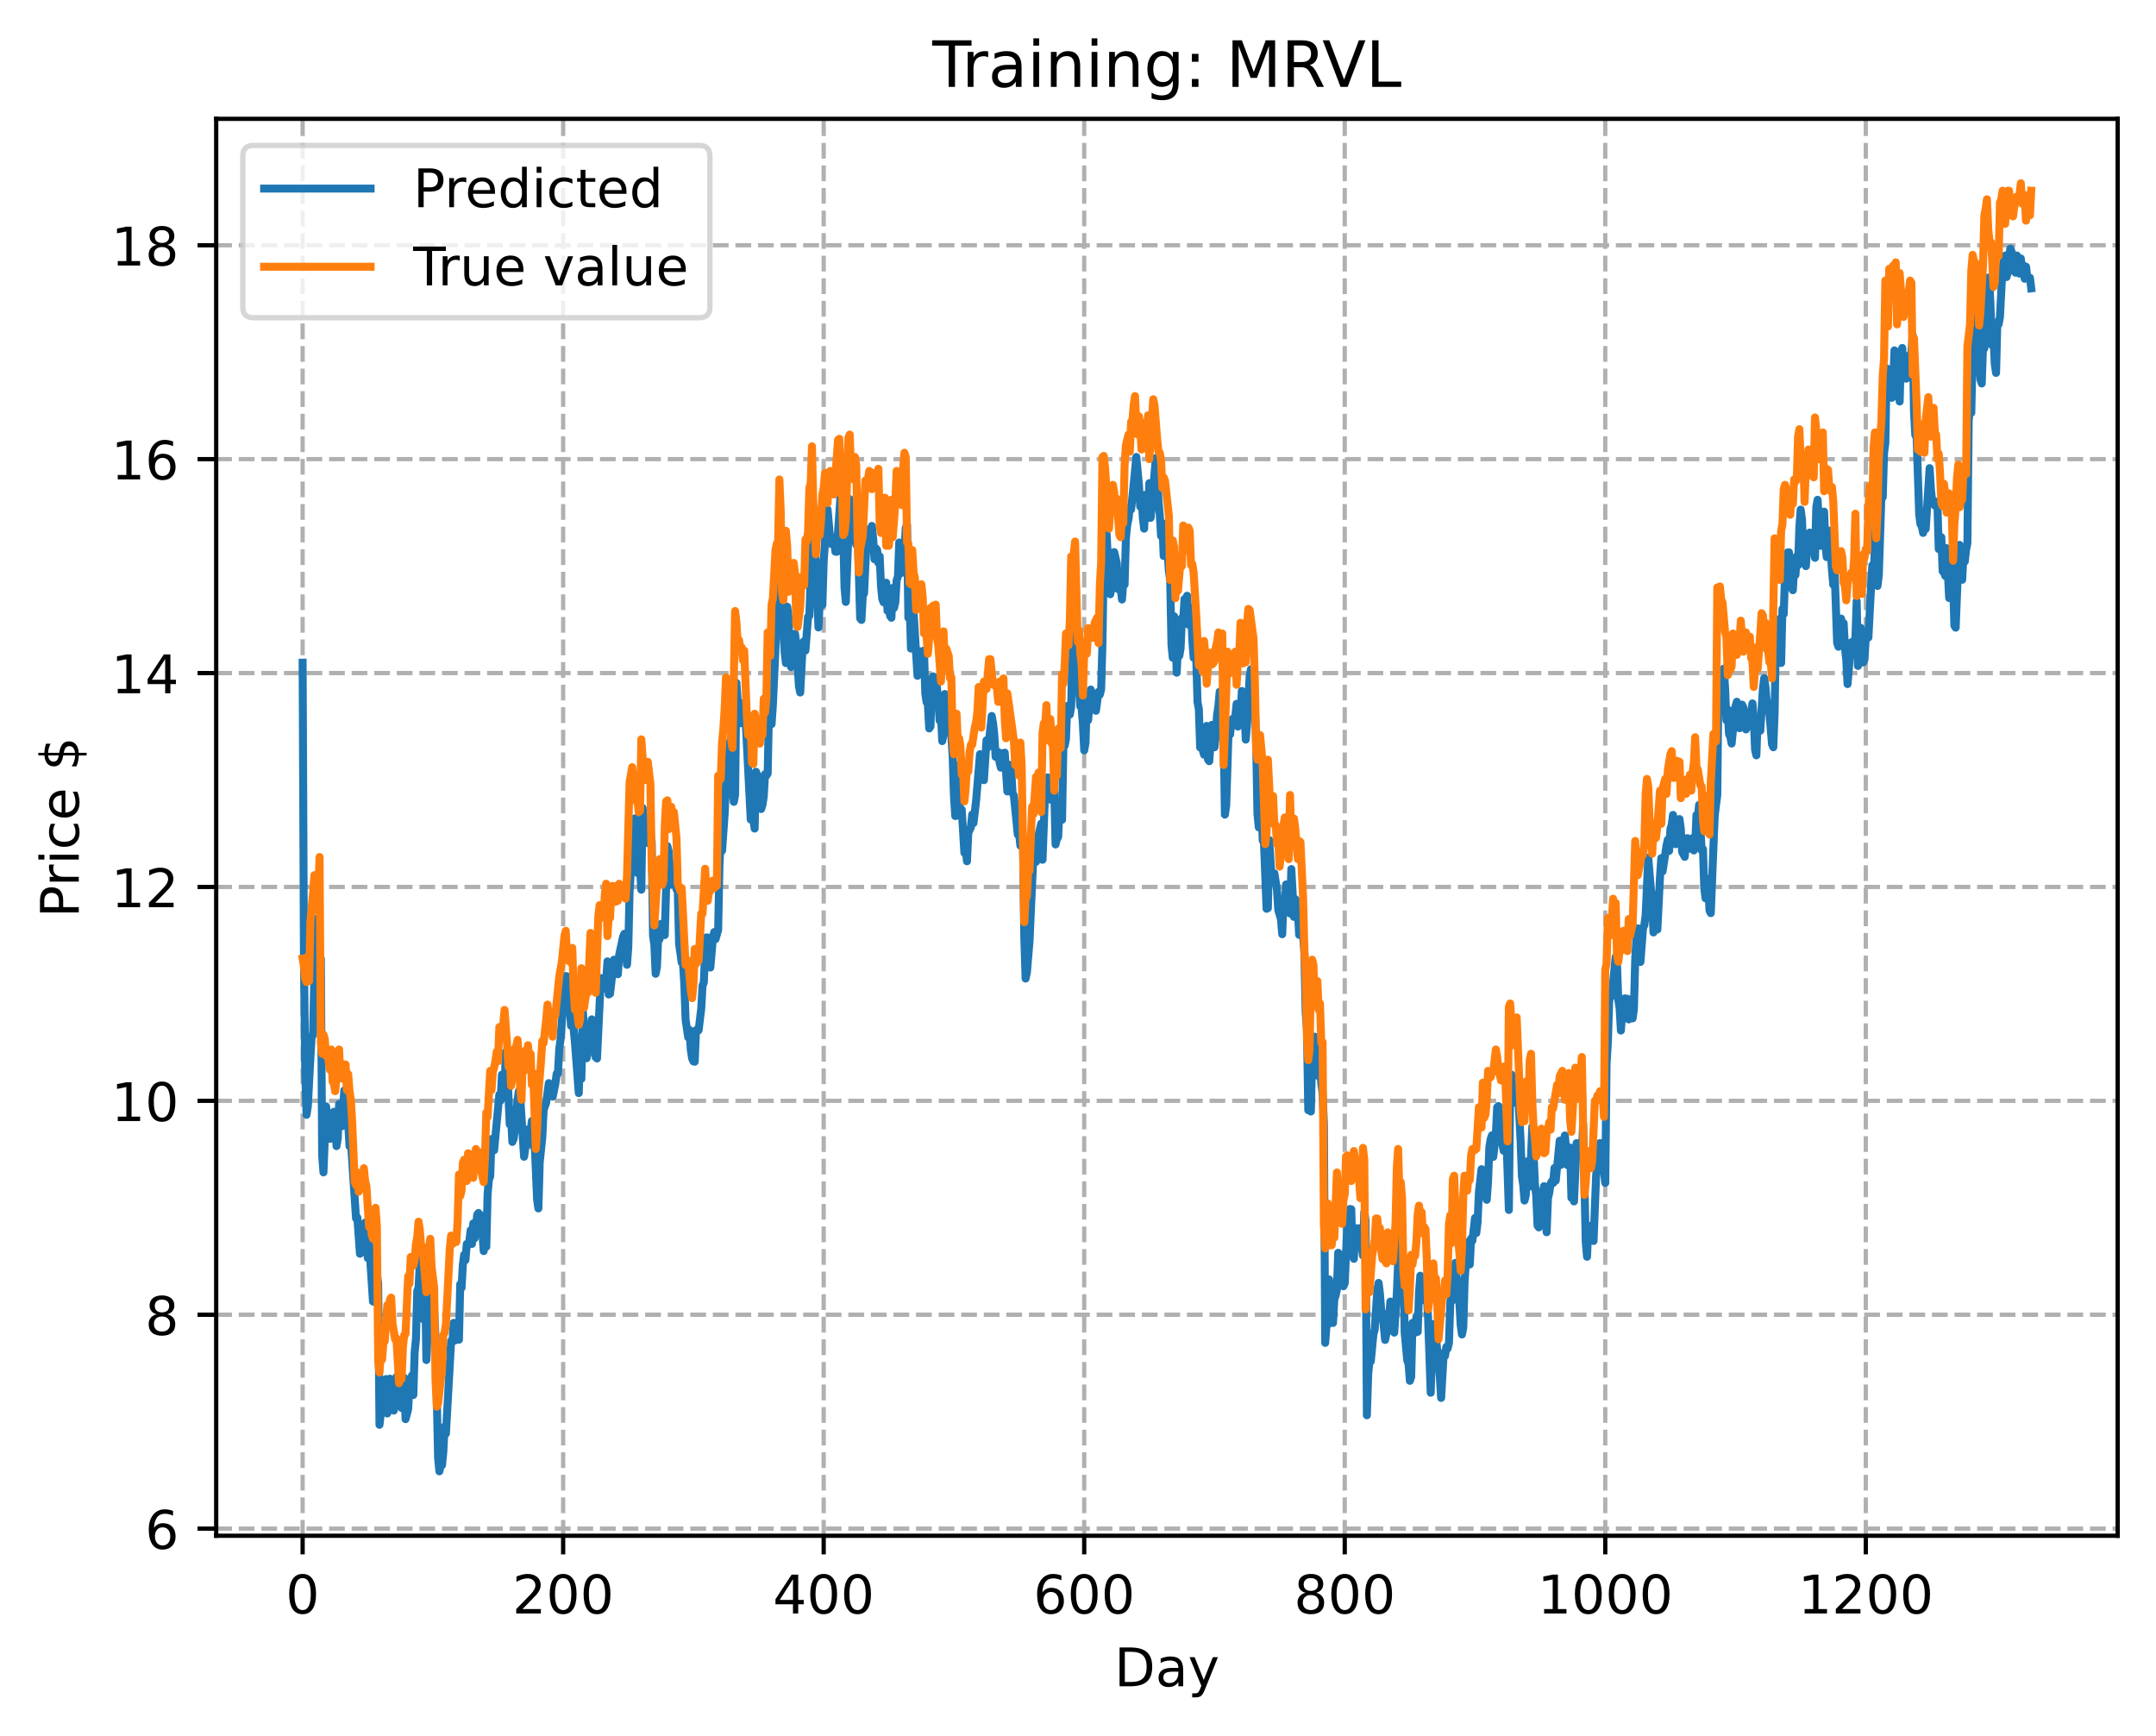 <?xml version="1.0" encoding="utf-8" standalone="no"?>
<!DOCTYPE svg PUBLIC "-//W3C//DTD SVG 1.1//EN"
  "http://www.w3.org/Graphics/SVG/1.1/DTD/svg11.dtd">
<!-- Created with matplotlib (https://matplotlib.org/) -->
<svg height="325.986pt" version="1.1" viewBox="0 0 404.923 325.986" width="404.923pt" xmlns="http://www.w3.org/2000/svg" xmlns:xlink="http://www.w3.org/1999/xlink">
 <defs>
  <style type="text/css">
*{stroke-linecap:butt;stroke-linejoin:round;}
  </style>
 </defs>
 <g id="figure_1">
  <g id="patch_1">
   <path d="M 0 325.986 
L 404.923 325.986 
L 404.923 0 
L 0 0 
z
" style="fill:#ffffff;"/>
  </g>
  <g id="axes_1">
   <g id="patch_2">
    <path d="M 40.603 288.43 
L 397.723 288.43 
L 397.723 22.318 
L 40.603 22.318 
z
" style="fill:#ffffff;"/>
   </g>
   <g id="matplotlib.axis_1">
    <g id="xtick_1">
     <g id="line2d_1">
      <path clip-path="url(#p9bbaac4078)" d="M 56.836 288.43 
L 56.836 22.318 
" style="fill:none;stroke:#b0b0b0;stroke-dasharray:2.96,1.28;stroke-dashoffset:0;stroke-width:0.8;"/>
     </g>
     <g id="line2d_2">
      <defs>
       <path d="M 0 0 
L 0 3.5 
" id="m2b5499cfd8" style="stroke:#000000;stroke-width:0.8;"/>
      </defs>
      <g>
       <use style="stroke:#000000;stroke-width:0.8;" x="56.836" xlink:href="#m2b5499cfd8" y="288.43"/>
      </g>
     </g>
     <g id="text_1">
      <!-- 0 -->
      <defs>
       <path d="M 31.781 66.406 
Q 24.172 66.406 20.328 58.906 
Q 16.5 51.422 16.5 36.375 
Q 16.5 21.391 20.328 13.891 
Q 24.172 6.391 31.781 6.391 
Q 39.453 6.391 43.281 13.891 
Q 47.125 21.391 47.125 36.375 
Q 47.125 51.422 43.281 58.906 
Q 39.453 66.406 31.781 66.406 
z
M 31.781 74.219 
Q 44.047 74.219 50.516 64.516 
Q 56.984 54.828 56.984 36.375 
Q 56.984 17.969 50.516 8.266 
Q 44.047 -1.422 31.781 -1.422 
Q 19.531 -1.422 13.062 8.266 
Q 6.594 17.969 6.594 36.375 
Q 6.594 54.828 13.062 64.516 
Q 19.531 74.219 31.781 74.219 
z
" id="DejaVuSans-48"/>
      </defs>
      <g transform="translate(53.655 303.029)scale(0.1 -0.1)">
       <use xlink:href="#DejaVuSans-48"/>
      </g>
     </g>
    </g>
    <g id="xtick_2">
     <g id="line2d_3">
      <path clip-path="url(#p9bbaac4078)" d="M 105.766 288.43 
L 105.766 22.318 
" style="fill:none;stroke:#b0b0b0;stroke-dasharray:2.96,1.28;stroke-dashoffset:0;stroke-width:0.8;"/>
     </g>
     <g id="line2d_4">
      <g>
       <use style="stroke:#000000;stroke-width:0.8;" x="105.766" xlink:href="#m2b5499cfd8" y="288.43"/>
      </g>
     </g>
     <g id="text_2">
      <!-- 200 -->
      <defs>
       <path d="M 19.188 8.297 
L 53.609 8.297 
L 53.609 0 
L 7.328 0 
L 7.328 8.297 
Q 12.938 14.109 22.625 23.891 
Q 32.328 33.688 34.812 36.531 
Q 39.547 41.844 41.422 45.531 
Q 43.312 49.219 43.312 52.781 
Q 43.312 58.594 39.234 62.25 
Q 35.156 65.922 28.609 65.922 
Q 23.969 65.922 18.812 64.312 
Q 13.672 62.703 7.812 59.422 
L 7.812 69.391 
Q 13.766 71.781 18.938 73 
Q 24.125 74.219 28.422 74.219 
Q 39.75 74.219 46.484 68.547 
Q 53.219 62.891 53.219 53.422 
Q 53.219 48.922 51.531 44.891 
Q 49.859 40.875 45.406 35.406 
Q 44.188 33.984 37.641 27.219 
Q 31.109 20.453 19.188 8.297 
z
" id="DejaVuSans-50"/>
      </defs>
      <g transform="translate(96.223 303.029)scale(0.1 -0.1)">
       <use xlink:href="#DejaVuSans-50"/>
       <use x="63.623" xlink:href="#DejaVuSans-48"/>
       <use x="127.246" xlink:href="#DejaVuSans-48"/>
      </g>
     </g>
    </g>
    <g id="xtick_3">
     <g id="line2d_5">
      <path clip-path="url(#p9bbaac4078)" d="M 154.697 288.43 
L 154.697 22.318 
" style="fill:none;stroke:#b0b0b0;stroke-dasharray:2.96,1.28;stroke-dashoffset:0;stroke-width:0.8;"/>
     </g>
     <g id="line2d_6">
      <g>
       <use style="stroke:#000000;stroke-width:0.8;" x="154.697" xlink:href="#m2b5499cfd8" y="288.43"/>
      </g>
     </g>
     <g id="text_3">
      <!-- 400 -->
      <defs>
       <path d="M 37.797 64.312 
L 12.891 25.391 
L 37.797 25.391 
z
M 35.203 72.906 
L 47.609 72.906 
L 47.609 25.391 
L 58.016 25.391 
L 58.016 17.188 
L 47.609 17.188 
L 47.609 0 
L 37.797 0 
L 37.797 17.188 
L 4.891 17.188 
L 4.891 26.703 
z
" id="DejaVuSans-52"/>
      </defs>
      <g transform="translate(145.153 303.029)scale(0.1 -0.1)">
       <use xlink:href="#DejaVuSans-52"/>
       <use x="63.623" xlink:href="#DejaVuSans-48"/>
       <use x="127.246" xlink:href="#DejaVuSans-48"/>
      </g>
     </g>
    </g>
    <g id="xtick_4">
     <g id="line2d_7">
      <path clip-path="url(#p9bbaac4078)" d="M 203.628 288.43 
L 203.628 22.318 
" style="fill:none;stroke:#b0b0b0;stroke-dasharray:2.96,1.28;stroke-dashoffset:0;stroke-width:0.8;"/>
     </g>
     <g id="line2d_8">
      <g>
       <use style="stroke:#000000;stroke-width:0.8;" x="203.628" xlink:href="#m2b5499cfd8" y="288.43"/>
      </g>
     </g>
     <g id="text_4">
      <!-- 600 -->
      <defs>
       <path d="M 33.016 40.375 
Q 26.375 40.375 22.484 35.828 
Q 18.609 31.297 18.609 23.391 
Q 18.609 15.531 22.484 10.953 
Q 26.375 6.391 33.016 6.391 
Q 39.656 6.391 43.531 10.953 
Q 47.406 15.531 47.406 23.391 
Q 47.406 31.297 43.531 35.828 
Q 39.656 40.375 33.016 40.375 
z
M 52.594 71.297 
L 52.594 62.312 
Q 48.875 64.062 45.094 64.984 
Q 41.312 65.922 37.594 65.922 
Q 27.828 65.922 22.672 59.328 
Q 17.531 52.734 16.797 39.406 
Q 19.672 43.656 24.016 45.922 
Q 28.375 48.188 33.594 48.188 
Q 44.578 48.188 50.953 41.516 
Q 57.328 34.859 57.328 23.391 
Q 57.328 12.156 50.688 5.359 
Q 44.047 -1.422 33.016 -1.422 
Q 20.359 -1.422 13.672 8.266 
Q 6.984 17.969 6.984 36.375 
Q 6.984 53.656 15.188 63.938 
Q 23.391 74.219 37.203 74.219 
Q 40.922 74.219 44.703 73.484 
Q 48.484 72.75 52.594 71.297 
z
" id="DejaVuSans-54"/>
      </defs>
      <g transform="translate(194.084 303.029)scale(0.1 -0.1)">
       <use xlink:href="#DejaVuSans-54"/>
       <use x="63.623" xlink:href="#DejaVuSans-48"/>
       <use x="127.246" xlink:href="#DejaVuSans-48"/>
      </g>
     </g>
    </g>
    <g id="xtick_5">
     <g id="line2d_9">
      <path clip-path="url(#p9bbaac4078)" d="M 252.558 288.43 
L 252.558 22.318 
" style="fill:none;stroke:#b0b0b0;stroke-dasharray:2.96,1.28;stroke-dashoffset:0;stroke-width:0.8;"/>
     </g>
     <g id="line2d_10">
      <g>
       <use style="stroke:#000000;stroke-width:0.8;" x="252.558" xlink:href="#m2b5499cfd8" y="288.43"/>
      </g>
     </g>
     <g id="text_5">
      <!-- 800 -->
      <defs>
       <path d="M 31.781 34.625 
Q 24.75 34.625 20.719 30.859 
Q 16.703 27.094 16.703 20.516 
Q 16.703 13.922 20.719 10.156 
Q 24.75 6.391 31.781 6.391 
Q 38.812 6.391 42.859 10.172 
Q 46.922 13.969 46.922 20.516 
Q 46.922 27.094 42.891 30.859 
Q 38.875 34.625 31.781 34.625 
z
M 21.922 38.812 
Q 15.578 40.375 12.031 44.719 
Q 8.5 49.078 8.5 55.328 
Q 8.5 64.062 14.719 69.141 
Q 20.953 74.219 31.781 74.219 
Q 42.672 74.219 48.875 69.141 
Q 55.078 64.062 55.078 55.328 
Q 55.078 49.078 51.531 44.719 
Q 48 40.375 41.703 38.812 
Q 48.828 37.156 52.797 32.312 
Q 56.781 27.484 56.781 20.516 
Q 56.781 9.906 50.312 4.234 
Q 43.844 -1.422 31.781 -1.422 
Q 19.734 -1.422 13.25 4.234 
Q 6.781 9.906 6.781 20.516 
Q 6.781 27.484 10.781 32.312 
Q 14.797 37.156 21.922 38.812 
z
M 18.312 54.391 
Q 18.312 48.734 21.844 45.562 
Q 25.391 42.391 31.781 42.391 
Q 38.141 42.391 41.719 45.562 
Q 45.312 48.734 45.312 54.391 
Q 45.312 60.062 41.719 63.234 
Q 38.141 66.406 31.781 66.406 
Q 25.391 66.406 21.844 63.234 
Q 18.312 60.062 18.312 54.391 
z
" id="DejaVuSans-56"/>
      </defs>
      <g transform="translate(243.015 303.029)scale(0.1 -0.1)">
       <use xlink:href="#DejaVuSans-56"/>
       <use x="63.623" xlink:href="#DejaVuSans-48"/>
       <use x="127.246" xlink:href="#DejaVuSans-48"/>
      </g>
     </g>
    </g>
    <g id="xtick_6">
     <g id="line2d_11">
      <path clip-path="url(#p9bbaac4078)" d="M 301.489 288.43 
L 301.489 22.318 
" style="fill:none;stroke:#b0b0b0;stroke-dasharray:2.96,1.28;stroke-dashoffset:0;stroke-width:0.8;"/>
     </g>
     <g id="line2d_12">
      <g>
       <use style="stroke:#000000;stroke-width:0.8;" x="301.489" xlink:href="#m2b5499cfd8" y="288.43"/>
      </g>
     </g>
     <g id="text_6">
      <!-- 1000 -->
      <defs>
       <path d="M 12.406 8.297 
L 28.516 8.297 
L 28.516 63.922 
L 10.984 60.406 
L 10.984 69.391 
L 28.422 72.906 
L 38.281 72.906 
L 38.281 8.297 
L 54.391 8.297 
L 54.391 0 
L 12.406 0 
z
" id="DejaVuSans-49"/>
      </defs>
      <g transform="translate(288.764 303.029)scale(0.1 -0.1)">
       <use xlink:href="#DejaVuSans-49"/>
       <use x="63.623" xlink:href="#DejaVuSans-48"/>
       <use x="127.246" xlink:href="#DejaVuSans-48"/>
       <use x="190.869" xlink:href="#DejaVuSans-48"/>
      </g>
     </g>
    </g>
    <g id="xtick_7">
     <g id="line2d_13">
      <path clip-path="url(#p9bbaac4078)" d="M 350.419 288.43 
L 350.419 22.318 
" style="fill:none;stroke:#b0b0b0;stroke-dasharray:2.96,1.28;stroke-dashoffset:0;stroke-width:0.8;"/>
     </g>
     <g id="line2d_14">
      <g>
       <use style="stroke:#000000;stroke-width:0.8;" x="350.419" xlink:href="#m2b5499cfd8" y="288.43"/>
      </g>
     </g>
     <g id="text_7">
      <!-- 1200 -->
      <g transform="translate(337.694 303.029)scale(0.1 -0.1)">
       <use xlink:href="#DejaVuSans-49"/>
       <use x="63.623" xlink:href="#DejaVuSans-50"/>
       <use x="127.246" xlink:href="#DejaVuSans-48"/>
       <use x="190.869" xlink:href="#DejaVuSans-48"/>
      </g>
     </g>
    </g>
    <g id="text_8">
     <!-- Day -->
     <defs>
      <path d="M 19.672 64.797 
L 19.672 8.109 
L 31.594 8.109 
Q 46.688 8.109 53.688 14.938 
Q 60.688 21.781 60.688 36.531 
Q 60.688 51.172 53.688 57.984 
Q 46.688 64.797 31.594 64.797 
z
M 9.812 72.906 
L 30.078 72.906 
Q 51.266 72.906 61.172 64.094 
Q 71.094 55.281 71.094 36.531 
Q 71.094 17.672 61.125 8.828 
Q 51.172 0 30.078 0 
L 9.812 0 
z
" id="DejaVuSans-68"/>
      <path d="M 34.281 27.484 
Q 23.391 27.484 19.188 25 
Q 14.984 22.516 14.984 16.5 
Q 14.984 11.719 18.141 8.906 
Q 21.297 6.109 26.703 6.109 
Q 34.188 6.109 38.703 11.406 
Q 43.219 16.703 43.219 25.484 
L 43.219 27.484 
z
M 52.203 31.203 
L 52.203 0 
L 43.219 0 
L 43.219 8.297 
Q 40.141 3.328 35.547 0.953 
Q 30.953 -1.422 24.312 -1.422 
Q 15.922 -1.422 10.953 3.297 
Q 6 8.016 6 15.922 
Q 6 25.141 12.172 29.828 
Q 18.359 34.516 30.609 34.516 
L 43.219 34.516 
L 43.219 35.406 
Q 43.219 41.609 39.141 45 
Q 35.062 48.391 27.688 48.391 
Q 23 48.391 18.547 47.266 
Q 14.109 46.141 10.016 43.891 
L 10.016 52.203 
Q 14.938 54.109 19.578 55.047 
Q 24.219 56 28.609 56 
Q 40.484 56 46.344 49.844 
Q 52.203 43.703 52.203 31.203 
z
" id="DejaVuSans-97"/>
      <path d="M 32.172 -5.078 
Q 28.375 -14.844 24.75 -17.812 
Q 21.141 -20.797 15.094 -20.797 
L 7.906 -20.797 
L 7.906 -13.281 
L 13.188 -13.281 
Q 16.891 -13.281 18.938 -11.516 
Q 21 -9.766 23.484 -3.219 
L 25.094 0.875 
L 2.984 54.688 
L 12.5 54.688 
L 29.594 11.922 
L 46.688 54.688 
L 56.203 54.688 
z
" id="DejaVuSans-121"/>
     </defs>
     <g transform="translate(209.29 316.707)scale(0.1 -0.1)">
      <use xlink:href="#DejaVuSans-68"/>
      <use x="77.002" xlink:href="#DejaVuSans-97"/>
      <use x="138.281" xlink:href="#DejaVuSans-121"/>
     </g>
    </g>
   </g>
   <g id="matplotlib.axis_2">
    <g id="ytick_1">
     <g id="line2d_15">
      <path clip-path="url(#p9bbaac4078)" d="M 40.603 287.094 
L 397.723 287.094 
" style="fill:none;stroke:#b0b0b0;stroke-dasharray:2.96,1.28;stroke-dashoffset:0;stroke-width:0.8;"/>
     </g>
     <g id="line2d_16">
      <defs>
       <path d="M 0 0 
L -3.5 0 
" id="mf4b09fa91c" style="stroke:#000000;stroke-width:0.8;"/>
      </defs>
      <g>
       <use style="stroke:#000000;stroke-width:0.8;" x="40.603" xlink:href="#mf4b09fa91c" y="287.094"/>
      </g>
     </g>
     <g id="text_9">
      <!-- 6 -->
      <g transform="translate(27.241 290.893)scale(0.1 -0.1)">
       <use xlink:href="#DejaVuSans-54"/>
      </g>
     </g>
    </g>
    <g id="ytick_2">
     <g id="line2d_17">
      <path clip-path="url(#p9bbaac4078)" d="M 40.603 246.922 
L 397.723 246.922 
" style="fill:none;stroke:#b0b0b0;stroke-dasharray:2.96,1.28;stroke-dashoffset:0;stroke-width:0.8;"/>
     </g>
     <g id="line2d_18">
      <g>
       <use style="stroke:#000000;stroke-width:0.8;" x="40.603" xlink:href="#mf4b09fa91c" y="246.922"/>
      </g>
     </g>
     <g id="text_10">
      <!-- 8 -->
      <g transform="translate(27.241 250.721)scale(0.1 -0.1)">
       <use xlink:href="#DejaVuSans-56"/>
      </g>
     </g>
    </g>
    <g id="ytick_3">
     <g id="line2d_19">
      <path clip-path="url(#p9bbaac4078)" d="M 40.603 206.75 
L 397.723 206.75 
" style="fill:none;stroke:#b0b0b0;stroke-dasharray:2.96,1.28;stroke-dashoffset:0;stroke-width:0.8;"/>
     </g>
     <g id="line2d_20">
      <g>
       <use style="stroke:#000000;stroke-width:0.8;" x="40.603" xlink:href="#mf4b09fa91c" y="206.75"/>
      </g>
     </g>
     <g id="text_11">
      <!-- 10 -->
      <g transform="translate(20.878 210.55)scale(0.1 -0.1)">
       <use xlink:href="#DejaVuSans-49"/>
       <use x="63.623" xlink:href="#DejaVuSans-48"/>
      </g>
     </g>
    </g>
    <g id="ytick_4">
     <g id="line2d_21">
      <path clip-path="url(#p9bbaac4078)" d="M 40.603 166.579 
L 397.723 166.579 
" style="fill:none;stroke:#b0b0b0;stroke-dasharray:2.96,1.28;stroke-dashoffset:0;stroke-width:0.8;"/>
     </g>
     <g id="line2d_22">
      <g>
       <use style="stroke:#000000;stroke-width:0.8;" x="40.603" xlink:href="#mf4b09fa91c" y="166.579"/>
      </g>
     </g>
     <g id="text_12">
      <!-- 12 -->
      <g transform="translate(20.878 170.378)scale(0.1 -0.1)">
       <use xlink:href="#DejaVuSans-49"/>
       <use x="63.623" xlink:href="#DejaVuSans-50"/>
      </g>
     </g>
    </g>
    <g id="ytick_5">
     <g id="line2d_23">
      <path clip-path="url(#p9bbaac4078)" d="M 40.603 126.407 
L 397.723 126.407 
" style="fill:none;stroke:#b0b0b0;stroke-dasharray:2.96,1.28;stroke-dashoffset:0;stroke-width:0.8;"/>
     </g>
     <g id="line2d_24">
      <g>
       <use style="stroke:#000000;stroke-width:0.8;" x="40.603" xlink:href="#mf4b09fa91c" y="126.407"/>
      </g>
     </g>
     <g id="text_13">
      <!-- 14 -->
      <g transform="translate(20.878 130.206)scale(0.1 -0.1)">
       <use xlink:href="#DejaVuSans-49"/>
       <use x="63.623" xlink:href="#DejaVuSans-52"/>
      </g>
     </g>
    </g>
    <g id="ytick_6">
     <g id="line2d_25">
      <path clip-path="url(#p9bbaac4078)" d="M 40.603 86.236 
L 397.723 86.236 
" style="fill:none;stroke:#b0b0b0;stroke-dasharray:2.96,1.28;stroke-dashoffset:0;stroke-width:0.8;"/>
     </g>
     <g id="line2d_26">
      <g>
       <use style="stroke:#000000;stroke-width:0.8;" x="40.603" xlink:href="#mf4b09fa91c" y="86.236"/>
      </g>
     </g>
     <g id="text_14">
      <!-- 16 -->
      <g transform="translate(20.878 90.035)scale(0.1 -0.1)">
       <use xlink:href="#DejaVuSans-49"/>
       <use x="63.623" xlink:href="#DejaVuSans-54"/>
      </g>
     </g>
    </g>
    <g id="ytick_7">
     <g id="line2d_27">
      <path clip-path="url(#p9bbaac4078)" d="M 40.603 46.064 
L 397.723 46.064 
" style="fill:none;stroke:#b0b0b0;stroke-dasharray:2.96,1.28;stroke-dashoffset:0;stroke-width:0.8;"/>
     </g>
     <g id="line2d_28">
      <g>
       <use style="stroke:#000000;stroke-width:0.8;" x="40.603" xlink:href="#mf4b09fa91c" y="46.064"/>
      </g>
     </g>
     <g id="text_15">
      <!-- 18 -->
      <g transform="translate(20.878 49.863)scale(0.1 -0.1)">
       <use xlink:href="#DejaVuSans-49"/>
       <use x="63.623" xlink:href="#DejaVuSans-56"/>
      </g>
     </g>
    </g>
    <g id="text_16">
     <!-- Price $ -->
     <defs>
      <path d="M 19.672 64.797 
L 19.672 37.406 
L 32.078 37.406 
Q 38.969 37.406 42.719 40.969 
Q 46.484 44.531 46.484 51.125 
Q 46.484 57.672 42.719 61.234 
Q 38.969 64.797 32.078 64.797 
z
M 9.812 72.906 
L 32.078 72.906 
Q 44.344 72.906 50.609 67.359 
Q 56.891 61.812 56.891 51.125 
Q 56.891 40.328 50.609 34.812 
Q 44.344 29.297 32.078 29.297 
L 19.672 29.297 
L 19.672 0 
L 9.812 0 
z
" id="DejaVuSans-80"/>
      <path d="M 41.109 46.297 
Q 39.594 47.172 37.812 47.578 
Q 36.031 48 33.891 48 
Q 26.266 48 22.188 43.047 
Q 18.109 38.094 18.109 28.812 
L 18.109 0 
L 9.078 0 
L 9.078 54.688 
L 18.109 54.688 
L 18.109 46.188 
Q 20.953 51.172 25.484 53.578 
Q 30.031 56 36.531 56 
Q 37.453 56 38.578 55.875 
Q 39.703 55.766 41.062 55.516 
z
" id="DejaVuSans-114"/>
      <path d="M 9.422 54.688 
L 18.406 54.688 
L 18.406 0 
L 9.422 0 
z
M 9.422 75.984 
L 18.406 75.984 
L 18.406 64.594 
L 9.422 64.594 
z
" id="DejaVuSans-105"/>
      <path d="M 48.781 52.594 
L 48.781 44.188 
Q 44.969 46.297 41.141 47.344 
Q 37.312 48.391 33.406 48.391 
Q 24.656 48.391 19.812 42.844 
Q 14.984 37.312 14.984 27.297 
Q 14.984 17.281 19.812 11.734 
Q 24.656 6.203 33.406 6.203 
Q 37.312 6.203 41.141 7.25 
Q 44.969 8.297 48.781 10.406 
L 48.781 2.094 
Q 45.016 0.344 40.984 -0.531 
Q 36.969 -1.422 32.422 -1.422 
Q 20.062 -1.422 12.781 6.344 
Q 5.516 14.109 5.516 27.297 
Q 5.516 40.672 12.859 48.328 
Q 20.219 56 33.016 56 
Q 37.156 56 41.109 55.141 
Q 45.062 54.297 48.781 52.594 
z
" id="DejaVuSans-99"/>
      <path d="M 56.203 29.594 
L 56.203 25.203 
L 14.891 25.203 
Q 15.484 15.922 20.484 11.062 
Q 25.484 6.203 34.422 6.203 
Q 39.594 6.203 44.453 7.469 
Q 49.312 8.734 54.109 11.281 
L 54.109 2.781 
Q 49.266 0.734 44.188 -0.344 
Q 39.109 -1.422 33.891 -1.422 
Q 20.797 -1.422 13.156 6.188 
Q 5.516 13.812 5.516 26.812 
Q 5.516 40.234 12.766 48.109 
Q 20.016 56 32.328 56 
Q 43.359 56 49.781 48.891 
Q 56.203 41.797 56.203 29.594 
z
M 47.219 32.234 
Q 47.125 39.594 43.094 43.984 
Q 39.062 48.391 32.422 48.391 
Q 24.906 48.391 20.391 44.141 
Q 15.875 39.891 15.188 32.172 
z
" id="DejaVuSans-101"/>
      <path id="DejaVuSans-32"/>
      <path d="M 33.797 -14.703 
L 28.906 -14.703 
L 28.859 0 
Q 23.734 0.094 18.609 1.188 
Q 13.484 2.297 8.297 4.5 
L 8.297 13.281 
Q 13.281 10.156 18.375 8.562 
Q 23.484 6.984 28.906 6.938 
L 28.906 29.203 
Q 18.109 30.953 13.203 35.156 
Q 8.297 39.359 8.297 46.688 
Q 8.297 54.641 13.625 59.219 
Q 18.953 63.812 28.906 64.5 
L 28.906 75.984 
L 33.797 75.984 
L 33.797 64.656 
Q 38.328 64.453 42.578 63.688 
Q 46.828 62.938 50.875 61.625 
L 50.875 53.078 
Q 46.828 55.125 42.547 56.25 
Q 38.281 57.375 33.797 57.562 
L 33.797 36.719 
Q 44.875 35.016 50.094 30.609 
Q 55.328 26.219 55.328 18.609 
Q 55.328 10.359 49.781 5.594 
Q 44.234 0.828 33.797 0.094 
z
M 28.906 37.594 
L 28.906 57.625 
Q 23.25 56.984 20.266 54.391 
Q 17.281 51.812 17.281 47.516 
Q 17.281 43.312 20.031 40.969 
Q 22.797 38.625 28.906 37.594 
z
M 33.797 28.219 
L 33.797 7.078 
Q 39.984 7.906 43.141 10.594 
Q 46.297 13.281 46.297 17.672 
Q 46.297 21.969 43.281 24.5 
Q 40.281 27.047 33.797 28.219 
z
" id="DejaVuSans-36"/>
     </defs>
     <g transform="translate(14.798 172.342)rotate(-90)scale(0.1 -0.1)">
      <use xlink:href="#DejaVuSans-80"/>
      <use x="58.553" xlink:href="#DejaVuSans-114"/>
      <use x="99.666" xlink:href="#DejaVuSans-105"/>
      <use x="127.449" xlink:href="#DejaVuSans-99"/>
      <use x="182.43" xlink:href="#DejaVuSans-101"/>
      <use x="243.953" xlink:href="#DejaVuSans-32"/>
      <use x="275.74" xlink:href="#DejaVuSans-36"/>
     </g>
    </g>
   </g>
   <g id="line2d_29">
    <path clip-path="url(#p9bbaac4078)" d="M 56.836 124.456 
L 57.081 179.134 
L 57.325 201.366 
L 57.57 209.377 
L 57.814 207.794 
L 58.304 198.451 
L 58.548 194.532 
L 58.793 194.394 
L 59.282 172.553 
L 59.527 173.374 
L 59.772 183.096 
L 60.261 180.059 
L 60.506 217.03 
L 60.75 220.186 
L 61.24 207.794 
L 61.974 213.894 
L 62.463 211.929 
L 62.708 208.806 
L 62.952 210.187 
L 63.197 215.25 
L 63.441 213.819 
L 63.686 207.342 
L 63.931 211.505 
L 64.175 211.534 
L 64.665 204.786 
L 65.154 210.725 
L 65.399 211.086 
L 65.643 215.278 
L 65.888 214.203 
L 66.867 228.831 
L 67.111 228.673 
L 67.601 235.472 
L 67.845 233.083 
L 68.09 232.464 
L 68.335 232.714 
L 68.579 229.614 
L 69.069 236.275 
L 69.313 233.27 
L 70.047 244.436 
L 70.292 244.501 
L 70.781 239.424 
L 71.026 241.029 
L 71.27 267.595 
L 71.515 265.597 
L 71.76 265.441 
L 72.494 259.007 
L 72.738 265.476 
L 72.983 263.091 
L 73.228 258.933 
L 73.472 259.226 
L 73.717 260.718 
L 73.962 264.926 
L 74.451 258.617 
L 74.696 259.56 
L 75.429 264.441 
L 75.674 262.982 
L 75.919 258.748 
L 76.163 266.531 
L 76.653 264.708 
L 76.897 260.357 
L 77.387 258.325 
L 77.631 261.997 
L 77.876 254.004 
L 78.121 251.483 
L 78.365 242.435 
L 78.61 241.862 
L 78.855 237.041 
L 79.099 235.192 
L 79.344 238.733 
L 79.589 247.842 
L 79.833 239.528 
L 80.078 255.437 
L 80.812 239.868 
L 81.056 241.761 
L 81.301 246.86 
L 81.546 246.153 
L 81.79 251.164 
L 82.28 273.847 
L 82.524 276.334 
L 82.769 275.239 
L 83.014 275.196 
L 83.258 272.75 
L 83.503 267.921 
L 83.748 269.252 
L 84.726 251.867 
L 84.971 252.015 
L 85.216 248.452 
L 85.46 251.751 
L 85.705 250.901 
L 85.95 251.491 
L 86.194 251.619 
L 86.439 241.184 
L 86.684 241.889 
L 86.928 237.537 
L 87.173 235.657 
L 87.417 236.662 
L 87.662 233.633 
L 87.907 233.885 
L 88.151 233.02 
L 88.396 231.048 
L 88.641 233.623 
L 88.885 229.77 
L 89.13 232.578 
L 89.375 230.814 
L 89.619 228.154 
L 89.864 227.816 
L 90.109 228.1 
L 90.353 231.593 
L 90.598 231.508 
L 90.843 234.973 
L 91.087 232.351 
L 91.332 234.158 
L 91.577 224.28 
L 91.821 221.56 
L 92.066 220.945 
L 92.311 213.935 
L 92.555 214.381 
L 92.8 216.036 
L 93.778 205.587 
L 94.023 206.709 
L 94.268 201.837 
L 94.512 202.809 
L 94.757 204.258 
L 95.002 197.559 
L 95.246 200.464 
L 95.736 211.178 
L 95.98 209.668 
L 96.225 214.47 
L 96.47 213.869 
L 96.714 211.92 
L 97.204 206.609 
L 97.448 204.91 
L 97.693 205.993 
L 98.427 217.253 
L 98.672 215.57 
L 98.916 212.168 
L 99.161 212.627 
L 99.405 212.823 
L 99.65 212.521 
L 99.895 210.523 
L 100.139 215.273 
L 100.384 213.903 
L 100.873 225.298 
L 101.118 226.954 
L 101.363 218.311 
L 101.852 213.609 
L 102.097 208.459 
L 102.586 207.074 
L 103.075 203.423 
L 103.32 204.364 
L 103.565 203.686 
L 103.809 205.954 
L 104.299 203.547 
L 104.543 201.665 
L 104.788 201.629 
L 105.032 197.018 
L 105.277 195.265 
L 105.766 188.58 
L 106.011 185.071 
L 106.256 183.309 
L 106.5 183.374 
L 106.99 188.431 
L 107.234 192.648 
L 107.479 190.63 
L 107.968 195.664 
L 108.702 205.297 
L 108.947 195.373 
L 109.192 202.627 
L 109.436 189.618 
L 110.17 198.756 
L 110.415 197.74 
L 110.66 197.535 
L 110.904 195.088 
L 111.149 191.445 
L 111.883 198.58 
L 112.127 198.799 
L 112.617 188.441 
L 112.861 183.696 
L 113.351 185.681 
L 113.595 183.818 
L 113.84 184.356 
L 114.085 180.562 
L 114.329 186.773 
L 114.574 186.63 
L 115.308 180.249 
L 115.797 180.51 
L 116.042 182.97 
L 116.287 179.356 
L 117.02 175.925 
L 117.265 175.375 
L 117.754 181.2 
L 117.999 177.868 
L 118.244 167.384 
L 118.978 155.831 
L 119.222 153.705 
L 119.712 163.953 
L 119.956 159.349 
L 120.446 167.1 
L 120.69 151.745 
L 121.18 157.194 
L 121.424 155.999 
L 121.669 158.351 
L 121.914 153.773 
L 122.403 158.248 
L 122.648 175.743 
L 122.892 177.388 
L 123.137 182.891 
L 123.381 181.622 
L 123.626 175.861 
L 123.871 176.387 
L 124.115 173.53 
L 124.36 173.499 
L 124.605 175.156 
L 124.849 175.616 
L 125.339 158.906 
L 125.583 159.856 
L 126.073 166.134 
L 126.317 165.652 
L 126.562 163.467 
L 127.051 167.038 
L 127.296 167.259 
L 127.541 177.292 
L 128.03 180.783 
L 128.275 180.96 
L 128.519 184.737 
L 128.764 191.526 
L 129.253 194.815 
L 129.498 193.438 
L 129.742 197.208 
L 129.987 198.785 
L 130.232 199.346 
L 130.476 199.406 
L 130.721 193.484 
L 130.966 193.686 
L 131.21 193.49 
L 131.7 189.428 
L 131.944 185.11 
L 132.189 184.537 
L 132.434 178.642 
L 132.678 176.05 
L 132.923 176.085 
L 133.168 177.9 
L 133.412 181.715 
L 133.902 176.047 
L 134.146 175.05 
L 134.391 176.373 
L 134.88 174.651 
L 135.125 162.337 
L 135.369 157.919 
L 135.614 159.779 
L 136.103 152.779 
L 136.593 141.682 
L 136.837 143.348 
L 137.082 139.432 
L 137.327 138.453 
L 137.571 147.827 
L 137.816 150.598 
L 138.061 149.276 
L 138.305 128.254 
L 138.55 131.613 
L 138.795 132.883 
L 139.039 135.841 
L 139.284 132.072 
L 139.529 132.592 
L 139.773 135.592 
L 140.018 134.894 
L 140.996 153.92 
L 141.241 148.242 
L 141.486 153.917 
L 141.73 155.617 
L 141.975 144.939 
L 142.22 145.513 
L 142.464 149.713 
L 142.709 149.851 
L 142.954 151.942 
L 143.198 151.196 
L 143.443 149.56 
L 143.688 145.379 
L 143.932 145.673 
L 144.177 145.286 
L 144.422 133.616 
L 144.666 135.812 
L 144.911 135.994 
L 145.156 132.419 
L 145.89 116.477 
L 146.134 113.504 
L 146.379 113.243 
L 146.624 103.991 
L 146.868 106.838 
L 147.113 117.263 
L 147.357 122.391 
L 147.602 124.543 
L 147.847 113.947 
L 148.091 115.708 
L 148.336 123.239 
L 148.581 125.294 
L 148.825 122.845 
L 149.07 122.67 
L 149.315 119.014 
L 149.559 120.955 
L 150.049 128.912 
L 150.293 130.062 
L 150.783 120.677 
L 151.027 120.411 
L 151.272 122.181 
L 151.761 115.845 
L 152.006 115.683 
L 152.251 108.777 
L 152.495 105.202 
L 152.74 99.618 
L 153.229 105.471 
L 153.718 117.843 
L 153.963 113.027 
L 154.208 112.825 
L 154.452 113.598 
L 154.697 105.435 
L 154.942 101.947 
L 155.186 96.654 
L 155.431 95.708 
L 155.92 101.289 
L 156.165 102.192 
L 156.41 100.972 
L 156.654 101.217 
L 156.899 103.616 
L 157.144 103.641 
L 157.878 92.843 
L 158.367 100.069 
L 158.612 110.368 
L 158.856 113.052 
L 159.59 93.741 
L 159.835 94.465 
L 160.324 100.303 
L 160.569 101.033 
L 160.813 102.304 
L 161.058 99.147 
L 161.547 116.12 
L 161.792 116.434 
L 162.037 111.854 
L 162.281 111.453 
L 162.771 101.136 
L 163.015 99.48 
L 163.26 102.946 
L 163.749 98.776 
L 163.994 101.18 
L 164.239 105.037 
L 164.483 102.963 
L 164.728 103.273 
L 164.972 105.727 
L 165.217 104.479 
L 165.462 110.091 
L 165.706 112.495 
L 165.951 113.119 
L 166.196 110.041 
L 166.44 109.444 
L 166.685 114.722 
L 166.93 113.747 
L 167.174 115.677 
L 167.419 116.024 
L 167.664 110.419 
L 167.908 114.18 
L 168.153 113.105 
L 168.398 108.976 
L 168.642 108.27 
L 168.887 101.889 
L 169.132 102.189 
L 169.376 107.589 
L 169.621 106.661 
L 169.866 103.815 
L 170.11 99.13 
L 170.355 98.561 
L 170.6 116.029 
L 170.844 113.333 
L 171.089 121.812 
L 171.333 121.348 
L 171.578 114.839 
L 172.312 126.926 
L 172.557 126.663 
L 172.801 122.324 
L 173.046 125.859 
L 173.291 125.477 
L 173.535 122.172 
L 173.78 130.223 
L 174.025 131.893 
L 174.269 132.255 
L 174.514 136.807 
L 174.759 136.45 
L 175.003 127.462 
L 175.248 127.037 
L 175.493 127.291 
L 175.737 127.205 
L 176.227 131.581 
L 176.471 135.329 
L 176.716 134.091 
L 176.96 139.189 
L 177.205 137.92 
L 177.45 130.346 
L 177.694 135.305 
L 177.939 136.018 
L 178.184 134.237 
L 178.428 134.529 
L 178.918 141.987 
L 179.162 149.412 
L 179.407 153.263 
L 179.652 153.202 
L 179.896 143.706 
L 180.141 150.358 
L 180.386 153.186 
L 180.63 152.073 
L 181.12 160.166 
L 181.364 159.504 
L 181.609 161.758 
L 181.854 156.418 
L 182.343 155.38 
L 182.588 152.977 
L 182.832 154.591 
L 183.321 150.433 
L 184.055 141.651 
L 184.3 143.21 
L 184.545 143.506 
L 184.789 146.529 
L 185.279 139.024 
L 185.523 140.366 
L 185.768 138.965 
L 186.257 134.464 
L 186.502 135.807 
L 186.747 138.115 
L 186.991 142.148 
L 187.236 141.441 
L 187.481 141.24 
L 187.725 143.174 
L 187.97 144.176 
L 188.215 141.476 
L 188.459 142.583 
L 188.704 141.359 
L 189.193 148.641 
L 189.682 143.655 
L 189.927 144.725 
L 190.172 148.995 
L 190.416 149.409 
L 191.15 156.755 
L 191.395 156.558 
L 191.64 158.825 
L 191.884 158.494 
L 192.129 157.364 
L 192.374 175.914 
L 192.618 183.785 
L 192.863 182.662 
L 193.352 176.843 
L 194.086 160.6 
L 194.575 161.866 
L 194.82 157.047 
L 195.065 156.8 
L 195.554 154.691 
L 195.799 161.477 
L 196.288 148.593 
L 196.777 146.008 
L 197.022 147.372 
L 197.267 150.178 
L 197.511 146.053 
L 198.001 148.378 
L 198.245 158.6 
L 198.49 157.55 
L 198.735 157.197 
L 198.979 152.025 
L 199.224 151.481 
L 199.469 153.964 
L 199.713 140.355 
L 199.958 140.059 
L 200.203 138.811 
L 200.447 132.592 
L 200.692 133.008 
L 200.936 134.194 
L 201.181 132.716 
L 201.426 121.355 
L 201.915 120.882 
L 202.16 118.618 
L 202.649 129.417 
L 202.894 132.679 
L 203.138 132.894 
L 203.383 136.031 
L 203.628 140.923 
L 203.872 139.512 
L 204.117 131.551 
L 204.362 135.272 
L 204.851 129.506 
L 205.096 131.147 
L 205.34 131.06 
L 205.585 133.311 
L 205.83 133.494 
L 206.319 129.923 
L 206.563 130.458 
L 206.808 129.445 
L 207.053 120.827 
L 207.297 104.609 
L 207.542 100.123 
L 207.787 99.495 
L 208.276 108.675 
L 208.521 111.61 
L 208.765 110.48 
L 209.01 104.152 
L 209.255 103.686 
L 209.744 105.755 
L 209.989 110.639 
L 210.233 108.289 
L 210.723 112.599 
L 210.967 109.267 
L 211.212 109.788 
L 211.457 101.093 
L 211.701 98.638 
L 211.946 97.468 
L 212.191 95.256 
L 212.435 95.691 
L 212.924 90.953 
L 213.414 85.822 
L 213.903 91.05 
L 214.148 95.145 
L 214.392 93.178 
L 214.637 97.26 
L 214.882 99.291 
L 215.126 92.931 
L 215.616 97.285 
L 215.86 90.744 
L 216.105 97.252 
L 217.084 86.014 
L 217.328 88.925 
L 217.573 94.042 
L 217.818 96.707 
L 218.062 100.665 
L 218.307 98.235 
L 218.551 104.417 
L 218.796 102.86 
L 219.041 102.154 
L 219.285 103.735 
L 219.53 107.283 
L 219.775 108.9 
L 220.019 121.165 
L 220.264 123.536 
L 220.509 115.747 
L 220.753 118.028 
L 220.998 126.343 
L 221.243 121.28 
L 221.487 123.173 
L 221.732 121.764 
L 221.977 116.058 
L 222.221 116.433 
L 222.466 112.508 
L 222.711 112.627 
L 222.955 111.89 
L 223.2 117.313 
L 223.445 116.166 
L 223.689 114.1 
L 223.934 120.298 
L 224.179 123.545 
L 224.423 122.461 
L 224.668 123.691 
L 224.912 131.86 
L 225.157 133.17 
L 225.402 140.38 
L 225.646 140.027 
L 226.136 141.747 
L 226.625 136.341 
L 226.87 142.637 
L 227.114 142.965 
L 227.604 136.142 
L 228.093 140.347 
L 228.338 138.116 
L 228.582 134.242 
L 228.827 132.656 
L 229.072 129.905 
L 229.316 130.666 
L 229.806 136.897 
L 230.05 152.995 
L 230.295 151.312 
L 230.784 135.906 
L 231.029 137.943 
L 231.273 135.551 
L 231.518 135 
L 231.763 135.569 
L 232.007 134.527 
L 232.252 132.187 
L 232.497 136.453 
L 232.741 135.03 
L 232.986 134.595 
L 233.231 129.771 
L 233.475 130.933 
L 233.72 133.264 
L 233.965 138.903 
L 234.209 135.948 
L 234.699 127.033 
L 234.943 125.68 
L 235.188 126.85 
L 235.677 132.297 
L 235.922 139.723 
L 236.167 152.862 
L 236.411 155.377 
L 236.656 154.088 
L 236.9 150.828 
L 237.145 157.812 
L 237.39 158.34 
L 237.879 170.684 
L 238.124 170.557 
L 238.368 157.758 
L 238.858 165.631 
L 239.102 164.459 
L 239.347 164.016 
L 239.836 167.181 
L 240.081 170.948 
L 240.57 172.572 
L 240.815 175.459 
L 241.06 169.171 
L 241.304 169.987 
L 241.549 166.105 
L 241.794 167.271 
L 242.038 170.274 
L 242.283 171.563 
L 242.527 163.222 
L 243.017 172.203 
L 243.261 168.868 
L 243.506 169.18 
L 243.751 171.051 
L 243.995 175.576 
L 244.24 175.134 
L 244.485 172.219 
L 244.974 178.902 
L 245.219 189.974 
L 245.463 193.42 
L 245.708 208.512 
L 245.953 207.681 
L 246.197 208.756 
L 246.442 198.26 
L 246.931 194.708 
L 247.176 201.369 
L 247.421 202.011 
L 247.665 196.784 
L 248.155 203.51 
L 248.399 205.297 
L 248.644 211.043 
L 248.888 252.208 
L 249.133 248.913 
L 249.378 248.814 
L 249.622 240.292 
L 249.867 242.025 
L 250.356 248.47 
L 250.601 243.979 
L 250.846 243.346 
L 251.09 242.144 
L 251.335 235.286 
L 251.58 235.614 
L 251.824 237.313 
L 252.069 240.577 
L 252.314 241.579 
L 252.558 240.991 
L 253.048 229.721 
L 253.537 227.064 
L 253.782 227.115 
L 254.026 235.392 
L 254.271 236.425 
L 254.515 230.652 
L 254.76 230.701 
L 255.005 231.075 
L 255.249 230.68 
L 255.983 235.812 
L 256.228 227.641 
L 256.473 229.25 
L 256.717 265.811 
L 256.962 258.143 
L 257.207 255.516 
L 257.451 255.676 
L 257.941 250.59 
L 258.185 249.737 
L 258.675 242.326 
L 258.919 240.95 
L 259.164 242.923 
L 259.409 246.074 
L 259.653 246.659 
L 260.143 251.655 
L 260.387 250.423 
L 260.632 249.909 
L 260.876 248.026 
L 261.121 244.45 
L 261.855 250.285 
L 262.344 242.937 
L 262.834 231.109 
L 263.078 234.903 
L 263.323 236.469 
L 263.568 236.988 
L 263.812 250.266 
L 264.302 255.529 
L 264.546 256.166 
L 264.791 259.339 
L 265.036 258.615 
L 265.28 248.454 
L 265.77 250.304 
L 266.014 247.35 
L 266.259 250.133 
L 266.503 242.787 
L 266.748 239.595 
L 267.237 242.139 
L 267.482 241.542 
L 267.727 244.326 
L 267.971 243.076 
L 268.216 247.665 
L 268.705 261.576 
L 268.95 252.898 
L 269.195 253.824 
L 269.439 248.622 
L 270.418 258.631 
L 270.663 262.548 
L 271.152 254.071 
L 271.397 254.66 
L 271.641 252.969 
L 271.886 253.27 
L 272.131 252.193 
L 272.375 244.916 
L 272.62 241.682 
L 272.864 244.19 
L 273.109 238.179 
L 273.354 237.178 
L 273.598 240.645 
L 273.843 240.371 
L 274.332 248.859 
L 274.577 250.63 
L 274.822 249.356 
L 275.066 240.696 
L 275.556 233.301 
L 275.8 234.753 
L 276.045 237.492 
L 276.29 232.6 
L 276.534 233.003 
L 277.024 228.746 
L 277.268 231.583 
L 277.513 229.494 
L 277.758 223.889 
L 278.247 219.585 
L 278.491 221.697 
L 278.736 220.602 
L 278.981 224.297 
L 279.225 225.345 
L 279.47 222.019 
L 279.715 215.485 
L 279.959 213.965 
L 280.204 213.236 
L 280.449 217.282 
L 280.938 213.139 
L 281.183 207.972 
L 281.427 207.739 
L 281.672 210.325 
L 281.917 214.311 
L 282.161 214.764 
L 282.406 216.142 
L 282.651 214.058 
L 282.895 212.93 
L 283.385 227.245 
L 283.629 204.726 
L 283.874 201.819 
L 284.118 205.467 
L 284.363 207.069 
L 284.608 207.069 
L 284.852 204.564 
L 285.097 204.78 
L 285.586 214.204 
L 285.831 220.896 
L 286.076 222.529 
L 286.32 225.478 
L 286.565 224.46 
L 286.81 218.129 
L 287.299 222.853 
L 287.788 211.574 
L 288.278 222.411 
L 288.522 224.606 
L 288.767 230.177 
L 289.012 230.52 
L 289.501 225.481 
L 289.99 222.78 
L 290.479 231.43 
L 290.724 225.09 
L 290.969 224.018 
L 291.213 222.318 
L 291.458 221.852 
L 291.703 222.189 
L 291.947 219.368 
L 292.192 221.736 
L 292.926 214.235 
L 293.171 218.782 
L 293.66 214.24 
L 293.905 213.257 
L 294.394 218.831 
L 294.883 215.525 
L 295.128 224.971 
L 295.373 222.721 
L 295.617 225.643 
L 296.106 214.69 
L 296.351 216.486 
L 296.596 215.67 
L 296.84 215.946 
L 297.085 216.799 
L 297.33 211.074 
L 297.819 233.238 
L 298.064 236.035 
L 298.308 230.529 
L 298.553 230.24 
L 298.798 230.506 
L 299.042 231.463 
L 299.287 233.069 
L 299.776 220.721 
L 300.266 215.767 
L 300.51 214.679 
L 300.755 216.901 
L 301 217.77 
L 301.489 222.165 
L 301.734 199.799 
L 301.978 195.726 
L 302.223 188.126 
L 302.467 186.266 
L 302.712 187.082 
L 303.446 179.707 
L 303.691 181.135 
L 303.935 187.786 
L 304.18 189.35 
L 304.425 193.552 
L 304.669 190.199 
L 304.914 191.159 
L 305.159 187.506 
L 305.403 187.745 
L 305.648 187.569 
L 305.893 191.457 
L 306.137 190.927 
L 306.382 188.218 
L 306.627 191.265 
L 306.871 189.451 
L 307.116 180.13 
L 307.361 175.728 
L 307.605 174.347 
L 307.85 174.536 
L 308.094 180.668 
L 308.584 174.258 
L 308.828 173.764 
L 309.073 171.829 
L 309.562 161.065 
L 310.052 166.961 
L 310.296 168.927 
L 310.541 175.125 
L 310.786 173.143 
L 311.03 173.627 
L 311.275 174.575 
L 311.764 164.758 
L 312.009 161.161 
L 312.254 163.653 
L 312.988 158.852 
L 313.232 157.705 
L 313.477 159.809 
L 313.722 155.7 
L 313.966 154.902 
L 314.211 153.055 
L 314.455 154.407 
L 314.7 158.551 
L 314.945 155.545 
L 315.434 153.832 
L 315.679 155.73 
L 315.923 159.993 
L 316.413 160.925 
L 316.657 158.109 
L 316.902 157.416 
L 317.147 157.824 
L 317.391 157.942 
L 317.636 159.443 
L 317.881 157.421 
L 318.125 159.728 
L 318.37 158.901 
L 318.615 153.069 
L 318.859 153.842 
L 319.104 151.175 
L 319.593 159.719 
L 319.838 159.468 
L 320.082 166.839 
L 320.327 168.722 
L 320.572 165.012 
L 320.816 165.625 
L 321.061 171.003 
L 321.306 171.503 
L 322.04 153.175 
L 322.529 149.293 
L 322.774 125.901 
L 323.018 126.254 
L 323.263 127.758 
L 323.752 125.574 
L 323.997 129.317 
L 324.242 135.294 
L 324.486 133.256 
L 324.731 137.887 
L 324.976 138.377 
L 325.22 139.647 
L 325.465 137.207 
L 325.71 133.531 
L 326.199 131.8 
L 326.443 135.688 
L 326.688 136.764 
L 326.933 135.843 
L 327.177 132.349 
L 327.422 132.855 
L 327.667 136.4 
L 327.911 136.999 
L 328.156 135.1 
L 328.401 136.422 
L 328.645 133.757 
L 328.89 133.662 
L 329.135 132.104 
L 329.379 135.083 
L 329.624 140.814 
L 329.869 141.865 
L 330.113 135.03 
L 330.603 137.231 
L 331.092 129.349 
L 331.337 127.375 
L 331.581 129.019 
L 331.826 132.125 
L 332.07 131.973 
L 332.315 133.934 
L 332.804 139.765 
L 333.049 140.343 
L 333.294 133.9 
L 333.538 118.495 
L 333.783 116.758 
L 334.028 116.325 
L 334.272 121.699 
L 334.517 124.518 
L 334.762 114.379 
L 335.006 115.331 
L 335.251 108.039 
L 335.74 103.761 
L 335.985 103.727 
L 336.23 108.447 
L 336.474 110.393 
L 336.719 110.849 
L 336.964 106.553 
L 337.208 107.991 
L 337.453 104.45 
L 337.698 106.173 
L 337.942 98.968 
L 338.187 95.711 
L 338.431 97.531 
L 338.676 103.653 
L 338.921 102.312 
L 339.165 106.327 
L 339.41 102.699 
L 339.655 100.911 
L 339.899 100.023 
L 340.389 103.066 
L 340.633 102.904 
L 340.878 104.762 
L 341.123 95.221 
L 341.367 93.871 
L 341.857 102.512 
L 342.101 101.493 
L 342.346 97.27 
L 342.591 96.092 
L 342.835 102.402 
L 343.08 104.64 
L 343.325 104.375 
L 343.569 99.657 
L 344.058 106.939 
L 344.303 109.826 
L 344.548 106.882 
L 345.037 120.737 
L 345.282 121.466 
L 345.526 121.243 
L 345.771 116.175 
L 346.016 117.787 
L 346.26 117.028 
L 346.505 121.677 
L 346.75 123.944 
L 346.994 128.478 
L 347.484 122.735 
L 347.728 120.629 
L 347.973 122.049 
L 348.218 120.319 
L 348.462 119.935 
L 348.707 112.89 
L 348.952 125.069 
L 349.196 118.978 
L 349.441 117.893 
L 349.686 118.668 
L 349.93 124.407 
L 350.175 123.883 
L 350.419 119.651 
L 350.664 119.418 
L 350.909 119.733 
L 351.398 110.436 
L 351.643 106.181 
L 351.887 108.71 
L 352.377 96.247 
L 352.621 110.051 
L 352.866 107.945 
L 353.355 93.006 
L 353.6 93.381 
L 353.845 85.104 
L 354.089 83.243 
L 354.334 69.178 
L 354.823 72.217 
L 355.068 70.699 
L 355.313 74.714 
L 355.557 72.375 
L 355.802 65.803 
L 356.046 68.366 
L 356.291 67.275 
L 356.536 73.186 
L 356.78 75.41 
L 357.025 66.047 
L 357.27 65.356 
L 357.514 70.907 
L 357.759 69.88 
L 358.004 71.125 
L 358.248 66.877 
L 358.493 67.707 
L 358.738 69.486 
L 359.227 62.936 
L 359.472 77.349 
L 359.716 81.704 
L 359.961 82.106 
L 360.45 96.673 
L 360.695 98.478 
L 360.94 98.829 
L 361.184 100.084 
L 361.429 98.717 
L 361.674 99.347 
L 362.407 87.923 
L 362.652 92 
L 362.897 94.149 
L 363.141 94.019 
L 363.386 94.96 
L 363.631 94.228 
L 363.875 94.906 
L 364.12 103.126 
L 364.365 102.589 
L 364.609 100.899 
L 364.854 107.298 
L 365.099 107.499 
L 365.343 108.171 
L 365.588 102.949 
L 366.077 112.322 
L 366.322 105.774 
L 366.811 109.619 
L 367.056 117.497 
L 367.301 117.886 
L 367.79 105.48 
L 368.034 102.336 
L 368.524 108.891 
L 368.768 103.987 
L 369.013 105.448 
L 369.258 103.202 
L 369.502 102.053 
L 369.747 79.124 
L 369.992 76.029 
L 370.236 77.524 
L 370.481 66.209 
L 370.726 60.542 
L 370.97 57.724 
L 371.215 58.068 
L 371.704 67.64 
L 371.949 71.266 
L 372.194 72.024 
L 372.438 64.937 
L 372.683 65.433 
L 372.928 62.009 
L 373.417 52.14 
L 373.662 53.414 
L 374.151 64.858 
L 374.395 62.763 
L 374.64 68.373 
L 374.885 70.037 
L 375.129 60.52 
L 375.374 60.874 
L 375.619 59.479 
L 376.108 50.022 
L 376.597 48.005 
L 376.842 52.037 
L 377.087 51.243 
L 377.331 48.019 
L 377.576 46.69 
L 377.821 47.301 
L 378.31 50.931 
L 378.555 51.218 
L 378.799 47.994 
L 379.044 48.703 
L 379.289 51.391 
L 379.533 48.54 
L 379.778 50.618 
L 380.022 49.844 
L 380.267 52.359 
L 380.512 50.087 
L 380.756 52.085 
L 381.001 52.35 
L 381.246 52.169 
L 381.49 54.159 
L 381.49 54.159 
" style="fill:none;stroke:#1f77b4;stroke-linecap:square;stroke-width:1.5;"/>
   </g>
   <g id="line2d_30">
    <path clip-path="url(#p9bbaac4078)" d="M 56.836 180.036 
L 57.081 181.442 
L 57.325 183.853 
L 57.57 184.455 
L 57.814 179.635 
L 58.059 184.254 
L 58.304 173.006 
L 58.793 167.784 
L 59.038 164.369 
L 59.282 166.78 
L 59.527 170.998 
L 59.772 167.784 
L 60.016 160.955 
L 60.261 195.904 
L 60.506 197.913 
L 60.75 194.297 
L 60.995 195.101 
L 61.24 198.314 
L 61.484 197.712 
L 61.974 200.926 
L 62.218 197.109 
L 62.463 203.135 
L 62.708 203.537 
L 62.952 204.943 
L 63.686 197.109 
L 63.931 202.532 
L 64.175 199.72 
L 64.42 201.729 
L 64.665 202.733 
L 64.909 199.921 
L 65.154 204.742 
L 65.399 201.729 
L 65.643 204.943 
L 65.888 206.55 
L 66.133 210.567 
L 66.622 222.016 
L 66.867 222.618 
L 67.111 220.208 
L 67.356 223.823 
L 67.601 223.02 
L 67.845 221.413 
L 68.09 223.02 
L 68.335 219.404 
L 68.579 221.815 
L 68.824 222.819 
L 69.313 230.452 
L 69.558 229.246 
L 69.802 231.858 
L 70.047 232.661 
L 70.292 227.439 
L 70.536 226.836 
L 70.781 230.251 
L 71.026 255.559 
L 71.27 257.768 
L 71.515 254.555 
L 71.76 255.358 
L 72.004 252.144 
L 72.249 251.943 
L 72.738 245.114 
L 72.983 247.324 
L 73.228 244.11 
L 73.472 243.708 
L 73.717 248.529 
L 74.206 251.542 
L 74.451 251.341 
L 74.94 259.777 
L 75.185 258.773 
L 75.429 258.973 
L 75.674 252.948 
L 75.919 250.738 
L 76.163 250.537 
L 76.653 239.691 
L 76.897 241.097 
L 77.142 236.076 
L 77.387 237.281 
L 77.631 237.683 
L 77.876 236.678 
L 78.121 233.665 
L 78.365 232.259 
L 78.61 229.447 
L 78.855 231.054 
L 79.099 234.268 
L 79.344 234.067 
L 80.078 242.704 
L 80.323 240.495 
L 80.567 234.469 
L 80.812 232.661 
L 81.056 237.883 
L 81.546 241.901 
L 81.79 258.973 
L 82.035 264.196 
L 82.28 263.593 
L 82.769 259.174 
L 83.014 257.166 
L 83.258 250.738 
L 83.503 250.337 
L 83.748 248.73 
L 84.482 234.469 
L 84.726 232.059 
L 84.971 233.665 
L 85.216 232.259 
L 85.46 233.063 
L 85.705 233.264 
L 85.95 229.246 
L 86.194 220.61 
L 86.439 224.627 
L 86.684 223.622 
L 86.928 218.4 
L 87.173 217.798 
L 87.417 221.413 
L 87.662 221.815 
L 87.907 216.592 
L 88.151 221.212 
L 88.396 217.597 
L 88.641 216.793 
L 88.885 221.212 
L 89.13 217.597 
L 89.375 215.789 
L 89.864 219.003 
L 90.109 216.392 
L 90.353 219.806 
L 90.843 222.016 
L 91.087 217.396 
L 91.332 208.96 
L 91.577 209.763 
L 92.066 201.126 
L 92.311 204.742 
L 92.555 201.327 
L 92.8 200.524 
L 93.044 199.319 
L 93.289 197.511 
L 93.534 199.319 
L 93.778 192.891 
L 94.023 192.891 
L 94.268 195.101 
L 94.757 189.677 
L 95.246 196.306 
L 95.491 200.323 
L 95.736 197.712 
L 95.98 203.938 
L 96.47 201.126 
L 96.714 196.908 
L 96.959 196.507 
L 97.204 195.301 
L 97.448 198.917 
L 97.693 204.34 
L 97.938 206.55 
L 98.182 199.118 
L 98.427 201.126 
L 98.672 197.31 
L 98.916 198.515 
L 99.161 196.306 
L 99.405 200.323 
L 99.65 197.913 
L 99.895 203.738 
L 100.139 201.528 
L 100.629 215.789 
L 100.873 212.174 
L 101.118 205.344 
L 101.607 199.319 
L 101.852 195.502 
L 102.097 195.904 
L 102.586 191.485 
L 102.831 188.673 
L 103.075 191.284 
L 103.32 192.489 
L 103.565 190.682 
L 103.809 194.699 
L 104.054 190.079 
L 104.299 190.682 
L 105.032 183.451 
L 105.522 180.639 
L 106.011 175.818 
L 106.256 174.814 
L 106.5 179.434 
L 106.745 180.438 
L 106.99 179.835 
L 107.234 180.84 
L 107.479 178.028 
L 107.724 185.66 
L 107.968 189.677 
L 108.213 188.874 
L 108.702 192.489 
L 108.947 191.485 
L 109.192 181.844 
L 109.436 183.652 
L 109.681 189.276 
L 110.17 186.062 
L 110.415 186.464 
L 110.904 175.216 
L 111.149 181.844 
L 111.393 183.25 
L 111.638 182.848 
L 111.883 186.464 
L 112.372 172.002 
L 112.617 169.993 
L 112.861 172.404 
L 113.106 171.6 
L 113.351 172.203 
L 113.595 167.985 
L 113.84 165.976 
L 114.085 175.818 
L 114.329 172.002 
L 114.574 172.404 
L 114.819 166.78 
L 115.063 166.378 
L 115.308 167.181 
L 115.553 169.391 
L 115.797 166.378 
L 116.042 169.19 
L 116.287 165.976 
L 116.531 167.583 
L 116.776 166.78 
L 117.02 166.98 
L 117.265 167.382 
L 117.51 168.788 
L 117.754 164.57 
L 118.244 146.895 
L 118.733 144.083 
L 118.978 146.292 
L 119.222 150.309 
L 119.467 149.305 
L 119.712 150.108 
L 119.956 152.519 
L 120.201 152.318 
L 120.446 138.86 
L 120.935 145.69 
L 121.18 146.493 
L 121.424 143.48 
L 121.669 143.078 
L 122.158 147.296 
L 122.403 162.762 
L 122.648 166.78 
L 122.892 173.81 
L 123.381 166.177 
L 123.626 164.369 
L 123.871 161.356 
L 124.115 161.356 
L 124.36 166.177 
L 124.605 165.374 
L 124.849 155.13 
L 125.094 150.51 
L 125.339 150.309 
L 125.583 155.732 
L 126.073 151.514 
L 126.317 153.121 
L 126.562 152.519 
L 127.051 157.339 
L 127.296 165.976 
L 127.785 167.382 
L 128.03 166.78 
L 128.519 176.622 
L 128.764 181.241 
L 129.008 181.041 
L 129.253 180.438 
L 129.742 186.062 
L 129.987 187.468 
L 130.232 185.058 
L 130.476 178.229 
L 130.721 181.041 
L 130.966 178.229 
L 131.21 180.438 
L 131.7 171.6 
L 131.944 171.6 
L 132.434 163.164 
L 132.678 167.181 
L 132.923 169.19 
L 133.168 167.382 
L 133.412 167.382 
L 133.657 166.579 
L 133.902 165.374 
L 134.146 166.78 
L 134.391 166.177 
L 134.636 166.378 
L 134.88 145.69 
L 135.125 146.292 
L 135.369 146.292 
L 135.614 139.463 
L 135.859 136.852 
L 136.103 133.035 
L 136.348 127.211 
L 136.593 132.634 
L 136.837 129.018 
L 137.082 130.625 
L 137.327 139.061 
L 137.571 140.467 
L 138.061 114.757 
L 138.305 116.766 
L 138.55 120.984 
L 138.795 120.181 
L 139.039 121.787 
L 139.284 121.587 
L 139.529 123.997 
L 139.773 122.189 
L 140.263 134.441 
L 140.507 138.057 
L 140.996 136.651 
L 141.241 143.279 
L 141.486 143.48 
L 141.73 134.04 
L 141.975 135.245 
L 142.22 137.253 
L 142.464 137.454 
L 142.709 139.664 
L 142.954 137.454 
L 143.198 138.057 
L 143.443 131.228 
L 143.688 133.839 
L 143.932 131.228 
L 144.177 118.775 
L 144.422 122.993 
L 144.666 123.193 
L 144.911 113.552 
L 145.156 112.347 
L 145.645 103.308 
L 145.89 102.103 
L 146.134 101.702 
L 146.379 90.052 
L 146.624 95.877 
L 146.868 111.142 
L 147.113 112.749 
L 147.357 108.531 
L 147.602 99.693 
L 147.847 102.706 
L 148.091 111.142 
L 148.581 107.727 
L 148.825 108.932 
L 149.07 105.719 
L 149.315 107.727 
L 149.559 117.369 
L 149.804 117.77 
L 150.293 113.954 
L 150.538 108.33 
L 151.027 109.937 
L 151.272 101.3 
L 151.517 101.702 
L 151.761 99.894 
L 152.006 91.659 
L 152.251 90.855 
L 152.495 83.825 
L 152.74 94.27 
L 152.984 97.885 
L 153.229 104.112 
L 153.474 100.697 
L 153.718 99.894 
L 153.963 100.496 
L 154.208 97.684 
L 154.452 92.864 
L 154.697 91.659 
L 154.942 88.847 
L 155.186 88.847 
L 155.431 94.471 
L 155.676 89.248 
L 155.92 88.445 
L 156.165 91.659 
L 156.41 90.052 
L 156.654 92.864 
L 157.388 82.62 
L 157.633 82.419 
L 157.878 88.445 
L 158.122 91.056 
L 158.367 100.496 
L 158.612 100.095 
L 158.856 97.684 
L 159.345 82.218 
L 159.59 81.616 
L 159.835 88.646 
L 160.079 87.441 
L 160.324 90.052 
L 160.569 85.834 
L 160.813 87.441 
L 161.058 100.898 
L 161.303 107.526 
L 161.547 103.108 
L 162.037 100.697 
L 162.526 90.253 
L 162.771 90.454 
L 163.015 90.052 
L 163.26 88.445 
L 163.505 88.646 
L 163.749 91.86 
L 163.994 88.847 
L 164.483 89.248 
L 164.728 89.65 
L 164.972 88.043 
L 165.217 98.488 
L 165.462 100.095 
L 165.951 96.68 
L 166.196 93.466 
L 166.44 102.505 
L 166.685 100.296 
L 166.93 102.505 
L 167.174 99.693 
L 167.419 93.868 
L 167.664 100.898 
L 168.153 94.471 
L 168.398 88.445 
L 168.642 91.056 
L 168.887 91.86 
L 169.132 91.458 
L 169.376 94.872 
L 169.621 87.842 
L 169.866 85.03 
L 170.11 85.834 
L 170.355 101.902 
L 170.6 102.103 
L 170.844 109.535 
L 171.089 109.736 
L 171.333 103.308 
L 171.578 107.526 
L 171.823 108.531 
L 172.067 114.557 
L 172.312 109.736 
L 172.557 110.74 
L 172.801 112.347 
L 173.046 109.736 
L 173.291 112.146 
L 173.535 118.975 
L 173.78 116.565 
L 174.269 122.792 
L 174.514 119.779 
L 174.759 114.155 
L 175.003 115.561 
L 175.248 113.753 
L 175.493 115.561 
L 175.737 113.552 
L 175.982 119.779 
L 176.227 121.185 
L 176.716 128.014 
L 177.205 118.574 
L 177.45 124.399 
L 177.694 121.787 
L 178.184 123.193 
L 178.428 127.411 
L 178.673 127.211 
L 178.918 138.659 
L 179.162 141.672 
L 179.652 134.04 
L 179.896 139.664 
L 180.141 138.659 
L 180.386 140.266 
L 180.63 145.489 
L 180.875 144.685 
L 181.12 150.51 
L 181.364 148.1 
L 181.609 144.083 
L 181.854 144.886 
L 182.098 141.271 
L 182.343 139.865 
L 182.588 139.865 
L 183.077 136.651 
L 183.321 135.647 
L 183.566 133.638 
L 183.811 129.018 
L 184.055 136.048 
L 184.3 136.651 
L 184.789 128.014 
L 185.034 128.215 
L 185.279 129.42 
L 185.768 123.796 
L 186.013 123.796 
L 186.502 128.617 
L 186.991 128.617 
L 187.236 129.219 
L 187.481 131.83 
L 187.725 128.014 
L 187.97 129.42 
L 188.215 128.617 
L 188.459 127.411 
L 188.704 135.044 
L 188.948 138.659 
L 189.193 130.223 
L 190.416 139.061 
L 190.661 143.681 
L 190.906 142.878 
L 191.15 143.48 
L 191.395 145.69 
L 191.64 139.463 
L 191.884 143.882 
L 192.374 173.207 
L 192.618 168.587 
L 192.863 168.386 
L 193.108 163.566 
L 193.352 163.566 
L 193.842 151.514 
L 194.086 152.92 
L 194.575 145.89 
L 194.82 145.89 
L 195.065 145.087 
L 195.309 146.895 
L 195.554 152.519 
L 195.799 137.655 
L 196.043 135.847 
L 196.288 136.45 
L 196.533 132.433 
L 196.777 139.061 
L 197.022 138.86 
L 197.267 135.044 
L 197.511 139.664 
L 197.756 139.865 
L 198.001 148.502 
L 198.245 143.681 
L 198.49 145.69 
L 198.735 136.852 
L 199.224 140.467 
L 199.469 126.608 
L 199.713 128.416 
L 199.958 125.001 
L 200.203 118.975 
L 200.692 121.185 
L 200.936 116.364 
L 201.181 104.514 
L 201.426 106.12 
L 201.915 101.702 
L 202.404 120.582 
L 202.649 118.373 
L 202.894 122.591 
L 203.138 124.8 
L 203.383 130.625 
L 203.628 122.39 
L 204.117 122.792 
L 204.362 117.971 
L 204.606 119.98 
L 204.851 119.779 
L 205.096 118.975 
L 205.34 119.779 
L 205.585 116.967 
L 206.074 115.963 
L 206.319 120.783 
L 206.563 109.937 
L 206.808 105.518 
L 207.053 85.834 
L 207.297 85.633 
L 207.542 87.842 
L 208.276 99.291 
L 208.765 92.462 
L 209.01 91.056 
L 209.255 92.462 
L 209.499 95.877 
L 209.744 93.667 
L 210.233 100.496 
L 210.478 100.898 
L 210.723 96.479 
L 210.967 98.287 
L 211.212 87.441 
L 211.457 83.624 
L 211.946 81.616 
L 212.191 84.83 
L 212.435 79.205 
L 212.68 79.005 
L 212.924 75.992 
L 213.169 74.385 
L 213.414 79.406 
L 213.658 81.616 
L 213.903 78.201 
L 214.148 80.411 
L 214.392 84.428 
L 214.637 82.62 
L 214.882 79.406 
L 215.126 84.227 
L 215.371 83.825 
L 215.616 78 
L 215.86 86.236 
L 216.594 74.987 
L 216.839 76.193 
L 217.328 82.419 
L 217.573 84.83 
L 217.818 85.03 
L 218.062 86.436 
L 218.307 91.659 
L 218.551 89.65 
L 218.796 90.253 
L 219.285 94.672 
L 219.53 96.881 
L 219.775 108.932 
L 220.019 107.125 
L 220.264 101.501 
L 220.509 102.706 
L 220.753 112.347 
L 220.998 106.924 
L 221.243 110.941 
L 221.732 105.116 
L 221.977 106.321 
L 222.221 98.689 
L 222.466 100.898 
L 222.711 101.099 
L 222.955 103.308 
L 223.2 99.09 
L 223.445 99.693 
L 223.689 106.12 
L 223.934 105.92 
L 224.179 107.526 
L 224.668 115.561 
L 225.157 125.001 
L 225.402 123.997 
L 225.891 126.206 
L 226.136 120.381 
L 226.38 122.993 
L 226.625 128.416 
L 226.87 125.202 
L 227.114 124.599 
L 227.359 122.591 
L 227.604 124.8 
L 227.848 124.599 
L 228.093 124.198 
L 228.338 121.587 
L 228.582 120.582 
L 228.827 118.775 
L 229.072 123.193 
L 229.316 123.595 
L 229.561 118.975 
L 229.806 143.681 
L 230.05 137.655 
L 230.539 122.39 
L 230.784 126.608 
L 231.029 124.599 
L 231.273 126.206 
L 231.518 124.399 
L 231.763 123.997 
L 232.007 122.39 
L 232.252 128.617 
L 232.497 123.796 
L 232.741 122.993 
L 232.986 116.967 
L 233.475 124.599 
L 233.72 123.796 
L 233.965 124.399 
L 234.209 117.168 
L 234.454 114.356 
L 234.699 114.557 
L 235.433 119.98 
L 235.677 127.813 
L 235.922 140.869 
L 236.167 142.677 
L 236.656 138.057 
L 237.145 143.279 
L 237.634 158.544 
L 237.879 156.335 
L 238.124 142.677 
L 238.613 152.318 
L 239.102 149.506 
L 239.347 154.929 
L 239.592 154.929 
L 239.836 158.544 
L 240.081 158.143 
L 240.326 162.762 
L 240.57 160.754 
L 241.06 154.929 
L 241.304 153.523 
L 241.549 157.741 
L 241.794 156.938 
L 242.038 161.356 
L 242.283 149.305 
L 242.527 157.741 
L 242.772 156.335 
L 243.017 153.724 
L 243.261 155.532 
L 243.751 161.356 
L 243.995 157.942 
L 244.24 158.143 
L 244.729 168.386 
L 244.974 178.229 
L 245.219 183.25 
L 245.463 194.498 
L 245.708 199.118 
L 245.953 197.109 
L 246.197 184.254 
L 246.442 180.237 
L 246.687 181.241 
L 246.931 188.874 
L 247.421 184.254 
L 247.665 189.677 
L 247.91 188.472 
L 248.155 195.904 
L 248.399 195.703 
L 248.644 230.05 
L 248.888 234.469 
L 249.133 234.067 
L 249.378 226.033 
L 249.622 228.845 
L 249.867 233.866 
L 250.112 233.866 
L 250.356 230.05 
L 250.601 232.46 
L 251.09 220.208 
L 251.335 225.832 
L 251.824 225.832 
L 252.069 229.849 
L 252.314 225.43 
L 252.558 224.225 
L 252.803 217.195 
L 253.048 216.994 
L 253.292 218.199 
L 253.537 218.601 
L 253.782 221.815 
L 254.026 221.011 
L 254.271 216.191 
L 254.76 219.806 
L 255.005 217.798 
L 255.494 225.028 
L 255.739 224.024 
L 255.983 215.588 
L 256.228 217.798 
L 256.473 245.918 
L 256.717 241.298 
L 256.962 242.704 
L 257.207 242.704 
L 257.696 235.875 
L 258.185 232.862 
L 258.43 228.845 
L 258.675 228.845 
L 258.919 232.259 
L 259.164 230.653 
L 259.409 234.871 
L 259.653 236.477 
L 259.898 234.469 
L 260.143 236.879 
L 260.387 237.281 
L 260.632 231.456 
L 261.121 233.665 
L 261.366 235.875 
L 261.61 236.879 
L 262.1 229.648 
L 262.344 219.204 
L 262.589 215.789 
L 262.834 224.828 
L 263.078 222.016 
L 263.323 225.028 
L 263.568 238.486 
L 263.812 241.499 
L 264.057 238.486 
L 264.546 246.119 
L 264.791 242.101 
L 265.036 235.674 
L 265.28 237.482 
L 265.525 235.674 
L 265.77 235.875 
L 266.014 233.264 
L 266.259 228.041 
L 266.503 226.434 
L 266.748 229.046 
L 266.993 227.64 
L 267.237 231.657 
L 267.482 230.452 
L 267.727 230.853 
L 267.971 236.477 
L 268.216 245.918 
L 268.95 240.495 
L 269.195 237.281 
L 269.439 241.097 
L 269.684 240.093 
L 269.929 244.713 
L 270.173 251.542 
L 270.907 243.307 
L 271.152 243.307 
L 271.397 240.495 
L 271.641 243.106 
L 271.886 239.289 
L 272.131 229.849 
L 272.375 228.242 
L 272.62 233.465 
L 272.864 221.413 
L 273.109 220.81 
L 273.354 227.64 
L 274.088 235.272 
L 274.332 238.687 
L 274.577 234.67 
L 274.822 224.426 
L 275.066 220.81 
L 275.311 221.212 
L 275.556 223.622 
L 275.8 220.81 
L 276.045 221.614 
L 276.29 216.994 
L 276.534 215.789 
L 276.779 215.99 
L 277.024 215.99 
L 277.268 215.789 
L 277.758 207.956 
L 278.002 210.768 
L 278.247 211.772 
L 278.491 203.336 
L 278.736 209.964 
L 278.981 209.362 
L 279.225 206.75 
L 279.47 201.126 
L 279.715 201.528 
L 279.959 202.332 
L 280.204 201.327 
L 280.449 201.327 
L 280.938 197.109 
L 281.183 198.515 
L 281.427 200.926 
L 281.917 202.934 
L 282.161 200.524 
L 282.406 200.323 
L 282.651 200.524 
L 283.14 214.383 
L 283.385 189.075 
L 283.629 188.472 
L 284.118 196.306 
L 284.363 192.891 
L 284.608 193.494 
L 284.852 191.083 
L 285.586 208.759 
L 285.831 210.768 
L 286.076 209.161 
L 286.32 210.567 
L 286.565 203.135 
L 286.81 207.755 
L 287.054 207.554 
L 287.299 199.118 
L 287.544 197.913 
L 287.788 207.152 
L 288.033 211.772 
L 288.278 213.78 
L 288.522 217.195 
L 288.767 215.789 
L 289.012 215.387 
L 289.501 211.973 
L 289.746 212.374 
L 289.99 216.592 
L 290.235 216.392 
L 290.479 212.776 
L 290.724 212.174 
L 290.969 210.768 
L 291.213 212.174 
L 291.458 207.956 
L 291.703 208.156 
L 292.437 203.738 
L 292.681 205.344 
L 292.926 202.131 
L 293.415 201.126 
L 293.905 206.55 
L 294.639 201.528 
L 294.883 210.366 
L 295.128 212.575 
L 295.862 200.524 
L 296.106 206.349 
L 296.351 203.938 
L 296.596 204.943 
L 296.84 202.332 
L 297.085 198.515 
L 297.574 224.426 
L 297.819 222.216 
L 298.064 217.998 
L 298.308 216.191 
L 298.553 216.191 
L 298.798 219.404 
L 299.042 217.998 
L 299.532 206.75 
L 299.776 206.75 
L 300.021 205.746 
L 300.266 206.55 
L 300.51 204.943 
L 300.755 206.75 
L 301 205.144 
L 301.244 209.763 
L 301.489 182.045 
L 301.734 181.041 
L 301.978 172.404 
L 302.223 175.818 
L 302.467 173.81 
L 302.712 173.207 
L 302.957 168.788 
L 303.201 171.6 
L 303.446 169.592 
L 303.691 179.434 
L 303.935 180.639 
L 304.18 178.429 
L 304.669 178.429 
L 304.914 174.814 
L 305.159 177.224 
L 305.403 178.229 
L 305.648 178.63 
L 305.893 172.605 
L 306.137 175.818 
L 306.627 173.609 
L 307.116 157.942 
L 307.361 162.16 
L 307.605 164.369 
L 308.339 160.553 
L 308.584 160.553 
L 308.828 158.544 
L 309.073 149.104 
L 309.318 146.292 
L 309.562 147.698 
L 309.807 153.925 
L 310.052 155.532 
L 310.296 160.352 
L 310.541 155.732 
L 310.786 157.54 
L 311.03 157.339 
L 311.275 155.13 
L 311.764 148.502 
L 312.009 154.728 
L 312.254 148.1 
L 312.743 146.292 
L 312.988 149.104 
L 313.232 144.685 
L 313.722 141.672 
L 313.966 141.07 
L 314.211 146.091 
L 314.455 146.091 
L 314.7 143.078 
L 314.945 142.878 
L 315.189 144.284 
L 315.434 143.078 
L 315.679 149.908 
L 316.168 146.493 
L 316.413 146.493 
L 316.657 149.104 
L 316.902 146.292 
L 317.147 148.301 
L 317.391 145.489 
L 317.636 148.502 
L 317.881 145.087 
L 318.125 143.279 
L 318.37 138.459 
L 318.615 144.083 
L 318.859 144.484 
L 319.349 147.497 
L 319.593 147.698 
L 319.838 153.925 
L 320.082 156.134 
L 320.327 149.506 
L 320.572 152.519 
L 320.816 152.519 
L 321.061 156.737 
L 321.306 146.895 
L 321.795 137.856 
L 322.04 137.856 
L 322.284 139.262 
L 322.529 110.338 
L 322.774 111.343 
L 323.018 110.138 
L 323.263 112.548 
L 323.508 113.151 
L 323.997 118.775 
L 324.242 119.578 
L 324.486 126.809 
L 324.731 126.005 
L 324.976 125.805 
L 325.22 125.202 
L 325.465 118.975 
L 325.71 121.386 
L 325.954 119.377 
L 326.199 122.993 
L 326.443 120.181 
L 326.688 121.185 
L 326.933 116.565 
L 327.422 122.39 
L 327.667 119.578 
L 327.911 118.775 
L 328.156 120.582 
L 328.645 119.578 
L 328.89 123.595 
L 329.135 124.198 
L 329.379 129.018 
L 329.869 121.587 
L 330.113 125.604 
L 330.603 118.975 
L 330.847 115.159 
L 331.092 115.561 
L 331.337 117.971 
L 331.581 116.967 
L 331.826 121.988 
L 332.07 122.189 
L 332.315 124.399 
L 332.56 124.198 
L 332.804 127.411 
L 333.294 101.099 
L 333.538 103.911 
L 333.783 104.514 
L 334.028 108.129 
L 334.272 108.932 
L 334.517 99.693 
L 334.762 98.488 
L 335.006 91.86 
L 335.251 91.056 
L 335.74 92.663 
L 335.985 93.065 
L 336.23 96.68 
L 336.474 92.663 
L 336.719 94.672 
L 336.964 90.052 
L 337.208 90.454 
L 337.453 90.052 
L 337.698 82.017 
L 337.942 80.611 
L 338.187 86.035 
L 338.431 86.035 
L 338.676 85.834 
L 338.921 94.27 
L 339.165 87.642 
L 339.41 89.248 
L 339.655 84.428 
L 339.899 85.633 
L 340.389 89.449 
L 340.633 89.65 
L 340.878 78.402 
L 341.123 80.812 
L 341.367 85.834 
L 341.612 86.236 
L 342.101 83.825 
L 342.346 81.214 
L 342.591 92.261 
L 342.835 89.248 
L 343.08 88.043 
L 343.325 88.244 
L 343.569 91.659 
L 343.814 92.261 
L 344.058 91.458 
L 344.303 94.069 
L 344.792 106.321 
L 345.037 107.125 
L 345.282 106.522 
L 345.526 104.313 
L 345.771 103.509 
L 346.016 104.714 
L 346.26 109.334 
L 346.505 110.138 
L 346.75 112.749 
L 346.994 109.736 
L 347.239 108.531 
L 347.484 108.33 
L 347.728 107.526 
L 347.973 108.33 
L 348.218 105.116 
L 348.462 96.479 
L 348.707 111.945 
L 348.952 104.514 
L 349.196 105.92 
L 349.441 106.522 
L 349.686 111.544 
L 349.93 104.112 
L 350.175 104.714 
L 350.419 103.108 
L 350.664 103.509 
L 350.909 95.475 
L 351.153 91.257 
L 351.398 92.06 
L 351.643 95.676 
L 351.887 84.026 
L 352.132 81.214 
L 352.377 101.099 
L 352.621 96.078 
L 352.866 86.035 
L 353.355 79.005 
L 353.6 70.569 
L 353.845 67.355 
L 354.089 52.692 
L 354.334 58.718 
L 354.579 61.329 
L 354.823 50.483 
L 355.068 54.299 
L 355.313 55.504 
L 355.557 49.88 
L 355.802 51.688 
L 356.046 49.278 
L 356.291 60.927 
L 356.536 57.111 
L 356.78 51.286 
L 357.27 57.915 
L 357.514 59.521 
L 358.004 55.705 
L 358.493 54.701 
L 358.738 52.692 
L 358.982 53.094 
L 359.227 70.368 
L 359.472 63.539 
L 359.961 75.791 
L 360.206 84.428 
L 360.45 79.607 
L 360.695 84.83 
L 360.94 83.624 
L 361.184 83.825 
L 361.429 85.03 
L 361.674 78.804 
L 362.163 74.586 
L 362.407 81.013 
L 362.652 82.017 
L 362.897 76.594 
L 363.141 76.594 
L 363.386 81.214 
L 363.631 81.616 
L 363.875 86.236 
L 364.12 85.231 
L 364.365 88.847 
L 364.609 94.471 
L 364.854 95.073 
L 365.099 90.855 
L 365.343 92.663 
L 365.588 96.278 
L 365.833 95.274 
L 366.077 92.663 
L 366.567 96.278 
L 366.811 105.317 
L 367.056 98.488 
L 367.301 95.274 
L 367.545 89.851 
L 367.79 87.24 
L 368.034 95.274 
L 368.279 93.266 
L 368.524 93.868 
L 368.768 87.842 
L 369.258 89.048 
L 369.502 65.145 
L 369.992 60.927 
L 370.236 50.884 
L 370.481 47.872 
L 370.726 49.077 
L 370.97 49.278 
L 371.704 61.128 
L 371.949 58.718 
L 372.438 49.679 
L 372.683 40.44 
L 372.928 39.235 
L 373.172 37.427 
L 373.417 43.051 
L 373.662 45.461 
L 373.906 45.461 
L 374.151 48.675 
L 374.395 53.897 
L 374.64 53.094 
L 374.885 47.671 
L 375.129 46.666 
L 375.374 48.072 
L 375.619 38.03 
L 375.863 37.427 
L 376.108 35.82 
L 376.597 42.047 
L 376.842 37.025 
L 377.087 35.82 
L 377.331 35.82 
L 377.576 40.239 
L 378.065 40.641 
L 378.555 37.025 
L 378.799 37.829 
L 379.044 37.829 
L 379.289 36.624 
L 379.533 34.414 
L 379.778 38.23 
L 380.022 38.03 
L 380.267 37.226 
L 380.512 41.444 
L 380.756 36.624 
L 381.001 40.239 
L 381.246 40.44 
L 381.49 35.82 
L 381.49 35.82 
" style="fill:none;stroke:#ff7f0e;stroke-linecap:square;stroke-width:1.5;"/>
   </g>
   <g id="patch_3">
    <path d="M 40.603 288.43 
L 40.603 22.318 
" style="fill:none;stroke:#000000;stroke-linecap:square;stroke-linejoin:miter;stroke-width:0.8;"/>
   </g>
   <g id="patch_4">
    <path d="M 397.723 288.43 
L 397.723 22.318 
" style="fill:none;stroke:#000000;stroke-linecap:square;stroke-linejoin:miter;stroke-width:0.8;"/>
   </g>
   <g id="patch_5">
    <path d="M 40.603 288.43 
L 397.723 288.43 
" style="fill:none;stroke:#000000;stroke-linecap:square;stroke-linejoin:miter;stroke-width:0.8;"/>
   </g>
   <g id="patch_6">
    <path d="M 40.603 22.318 
L 397.723 22.318 
" style="fill:none;stroke:#000000;stroke-linecap:square;stroke-linejoin:miter;stroke-width:0.8;"/>
   </g>
   <g id="text_17">
    <!-- Training: MRVL -->
    <defs>
     <path d="M -0.297 72.906 
L 61.375 72.906 
L 61.375 64.594 
L 35.5 64.594 
L 35.5 0 
L 25.594 0 
L 25.594 64.594 
L -0.297 64.594 
z
" id="DejaVuSans-84"/>
     <path d="M 54.891 33.016 
L 54.891 0 
L 45.906 0 
L 45.906 32.719 
Q 45.906 40.484 42.875 44.328 
Q 39.844 48.188 33.797 48.188 
Q 26.516 48.188 22.312 43.547 
Q 18.109 38.922 18.109 30.906 
L 18.109 0 
L 9.078 0 
L 9.078 54.688 
L 18.109 54.688 
L 18.109 46.188 
Q 21.344 51.125 25.703 53.562 
Q 30.078 56 35.797 56 
Q 45.219 56 50.047 50.172 
Q 54.891 44.344 54.891 33.016 
z
" id="DejaVuSans-110"/>
     <path d="M 45.406 27.984 
Q 45.406 37.75 41.375 43.109 
Q 37.359 48.484 30.078 48.484 
Q 22.859 48.484 18.828 43.109 
Q 14.797 37.75 14.797 27.984 
Q 14.797 18.266 18.828 12.891 
Q 22.859 7.516 30.078 7.516 
Q 37.359 7.516 41.375 12.891 
Q 45.406 18.266 45.406 27.984 
z
M 54.391 6.781 
Q 54.391 -7.172 48.188 -13.984 
Q 42 -20.797 29.203 -20.797 
Q 24.469 -20.797 20.266 -20.094 
Q 16.062 -19.391 12.109 -17.922 
L 12.109 -9.188 
Q 16.062 -11.328 19.922 -12.344 
Q 23.781 -13.375 27.781 -13.375 
Q 36.625 -13.375 41.016 -8.766 
Q 45.406 -4.156 45.406 5.172 
L 45.406 9.625 
Q 42.625 4.781 38.281 2.391 
Q 33.938 0 27.875 0 
Q 17.828 0 11.672 7.656 
Q 5.516 15.328 5.516 27.984 
Q 5.516 40.672 11.672 48.328 
Q 17.828 56 27.875 56 
Q 33.938 56 38.281 53.609 
Q 42.625 51.219 45.406 46.391 
L 45.406 54.688 
L 54.391 54.688 
z
" id="DejaVuSans-103"/>
     <path d="M 11.719 12.406 
L 22.016 12.406 
L 22.016 0 
L 11.719 0 
z
M 11.719 51.703 
L 22.016 51.703 
L 22.016 39.312 
L 11.719 39.312 
z
" id="DejaVuSans-58"/>
     <path d="M 9.812 72.906 
L 24.516 72.906 
L 43.109 23.297 
L 61.812 72.906 
L 76.516 72.906 
L 76.516 0 
L 66.891 0 
L 66.891 64.016 
L 48.094 14.016 
L 38.188 14.016 
L 19.391 64.016 
L 19.391 0 
L 9.812 0 
z
" id="DejaVuSans-77"/>
     <path d="M 44.391 34.188 
Q 47.562 33.109 50.562 29.594 
Q 53.562 26.078 56.594 19.922 
L 66.609 0 
L 56 0 
L 46.688 18.703 
Q 43.062 26.031 39.672 28.422 
Q 36.281 30.812 30.422 30.812 
L 19.672 30.812 
L 19.672 0 
L 9.812 0 
L 9.812 72.906 
L 32.078 72.906 
Q 44.578 72.906 50.734 67.672 
Q 56.891 62.453 56.891 51.906 
Q 56.891 45.016 53.688 40.469 
Q 50.484 35.938 44.391 34.188 
z
M 19.672 64.797 
L 19.672 38.922 
L 32.078 38.922 
Q 39.203 38.922 42.844 42.219 
Q 46.484 45.516 46.484 51.906 
Q 46.484 58.297 42.844 61.547 
Q 39.203 64.797 32.078 64.797 
z
" id="DejaVuSans-82"/>
     <path d="M 28.609 0 
L 0.781 72.906 
L 11.078 72.906 
L 34.188 11.531 
L 57.328 72.906 
L 67.578 72.906 
L 39.797 0 
z
" id="DejaVuSans-86"/>
     <path d="M 9.812 72.906 
L 19.672 72.906 
L 19.672 8.297 
L 55.172 8.297 
L 55.172 0 
L 9.812 0 
z
" id="DejaVuSans-76"/>
    </defs>
    <g transform="translate(175.101 16.318)scale(0.12 -0.12)">
     <use xlink:href="#DejaVuSans-84"/>
     <use x="46.334" xlink:href="#DejaVuSans-114"/>
     <use x="87.447" xlink:href="#DejaVuSans-97"/>
     <use x="148.727" xlink:href="#DejaVuSans-105"/>
     <use x="176.51" xlink:href="#DejaVuSans-110"/>
     <use x="239.889" xlink:href="#DejaVuSans-105"/>
     <use x="267.672" xlink:href="#DejaVuSans-110"/>
     <use x="331.051" xlink:href="#DejaVuSans-103"/>
     <use x="394.527" xlink:href="#DejaVuSans-58"/>
     <use x="428.219" xlink:href="#DejaVuSans-32"/>
     <use x="460.006" xlink:href="#DejaVuSans-77"/>
     <use x="546.285" xlink:href="#DejaVuSans-82"/>
     <use x="610.268" xlink:href="#DejaVuSans-86"/>
     <use x="678.676" xlink:href="#DejaVuSans-76"/>
    </g>
   </g>
   <g id="legend_1">
    <g id="patch_7">
     <path d="M 47.603 59.674 
L 131.331 59.674 
Q 133.331 59.674 133.331 57.674 
L 133.331 29.318 
Q 133.331 27.318 131.331 27.318 
L 47.603 27.318 
Q 45.603 27.318 45.603 29.318 
L 45.603 57.674 
Q 45.603 59.674 47.603 59.674 
z
" style="fill:#ffffff;opacity:0.8;stroke:#cccccc;stroke-linejoin:miter;"/>
    </g>
    <g id="line2d_31">
     <path d="M 49.603 35.417 
L 69.603 35.417 
" style="fill:none;stroke:#1f77b4;stroke-linecap:square;stroke-width:1.5;"/>
    </g>
    <g id="line2d_32"/>
    <g id="text_18">
     <!-- Predicted -->
     <defs>
      <path d="M 45.406 46.391 
L 45.406 75.984 
L 54.391 75.984 
L 54.391 0 
L 45.406 0 
L 45.406 8.203 
Q 42.578 3.328 38.25 0.953 
Q 33.938 -1.422 27.875 -1.422 
Q 17.969 -1.422 11.734 6.484 
Q 5.516 14.406 5.516 27.297 
Q 5.516 40.188 11.734 48.094 
Q 17.969 56 27.875 56 
Q 33.938 56 38.25 53.625 
Q 42.578 51.266 45.406 46.391 
z
M 14.797 27.297 
Q 14.797 17.391 18.875 11.75 
Q 22.953 6.109 30.078 6.109 
Q 37.203 6.109 41.297 11.75 
Q 45.406 17.391 45.406 27.297 
Q 45.406 37.203 41.297 42.844 
Q 37.203 48.484 30.078 48.484 
Q 22.953 48.484 18.875 42.844 
Q 14.797 37.203 14.797 27.297 
z
" id="DejaVuSans-100"/>
      <path d="M 18.312 70.219 
L 18.312 54.688 
L 36.812 54.688 
L 36.812 47.703 
L 18.312 47.703 
L 18.312 18.016 
Q 18.312 11.328 20.141 9.422 
Q 21.969 7.516 27.594 7.516 
L 36.812 7.516 
L 36.812 0 
L 27.594 0 
Q 17.188 0 13.234 3.875 
Q 9.281 7.766 9.281 18.016 
L 9.281 47.703 
L 2.688 47.703 
L 2.688 54.688 
L 9.281 54.688 
L 9.281 70.219 
z
" id="DejaVuSans-116"/>
     </defs>
     <g transform="translate(77.603 38.917)scale(0.1 -0.1)">
      <use xlink:href="#DejaVuSans-80"/>
      <use x="58.553" xlink:href="#DejaVuSans-114"/>
      <use x="97.416" xlink:href="#DejaVuSans-101"/>
      <use x="158.939" xlink:href="#DejaVuSans-100"/>
      <use x="222.416" xlink:href="#DejaVuSans-105"/>
      <use x="250.199" xlink:href="#DejaVuSans-99"/>
      <use x="305.18" xlink:href="#DejaVuSans-116"/>
      <use x="344.389" xlink:href="#DejaVuSans-101"/>
      <use x="405.912" xlink:href="#DejaVuSans-100"/>
     </g>
    </g>
    <g id="line2d_33">
     <path d="M 49.603 50.095 
L 69.603 50.095 
" style="fill:none;stroke:#ff7f0e;stroke-linecap:square;stroke-width:1.5;"/>
    </g>
    <g id="line2d_34"/>
    <g id="text_19">
     <!-- True value -->
     <defs>
      <path d="M 8.5 21.578 
L 8.5 54.688 
L 17.484 54.688 
L 17.484 21.922 
Q 17.484 14.156 20.5 10.266 
Q 23.531 6.391 29.594 6.391 
Q 36.859 6.391 41.078 11.031 
Q 45.312 15.672 45.312 23.688 
L 45.312 54.688 
L 54.297 54.688 
L 54.297 0 
L 45.312 0 
L 45.312 8.406 
Q 42.047 3.422 37.719 1 
Q 33.406 -1.422 27.688 -1.422 
Q 18.266 -1.422 13.375 4.438 
Q 8.5 10.297 8.5 21.578 
z
M 31.109 56 
z
" id="DejaVuSans-117"/>
      <path d="M 2.984 54.688 
L 12.5 54.688 
L 29.594 8.797 
L 46.688 54.688 
L 56.203 54.688 
L 35.688 0 
L 23.484 0 
z
" id="DejaVuSans-118"/>
      <path d="M 9.422 75.984 
L 18.406 75.984 
L 18.406 0 
L 9.422 0 
z
" id="DejaVuSans-108"/>
     </defs>
     <g transform="translate(77.603 53.595)scale(0.1 -0.1)">
      <use xlink:href="#DejaVuSans-84"/>
      <use x="46.334" xlink:href="#DejaVuSans-114"/>
      <use x="87.447" xlink:href="#DejaVuSans-117"/>
      <use x="150.826" xlink:href="#DejaVuSans-101"/>
      <use x="212.35" xlink:href="#DejaVuSans-32"/>
      <use x="244.137" xlink:href="#DejaVuSans-118"/>
      <use x="303.316" xlink:href="#DejaVuSans-97"/>
      <use x="364.596" xlink:href="#DejaVuSans-108"/>
      <use x="392.379" xlink:href="#DejaVuSans-117"/>
      <use x="455.758" xlink:href="#DejaVuSans-101"/>
     </g>
    </g>
   </g>
  </g>
 </g>
 <defs>
  <clipPath id="p9bbaac4078">
   <rect height="266.112" width="357.12" x="40.603" y="22.318"/>
  </clipPath>
 </defs>
</svg>
